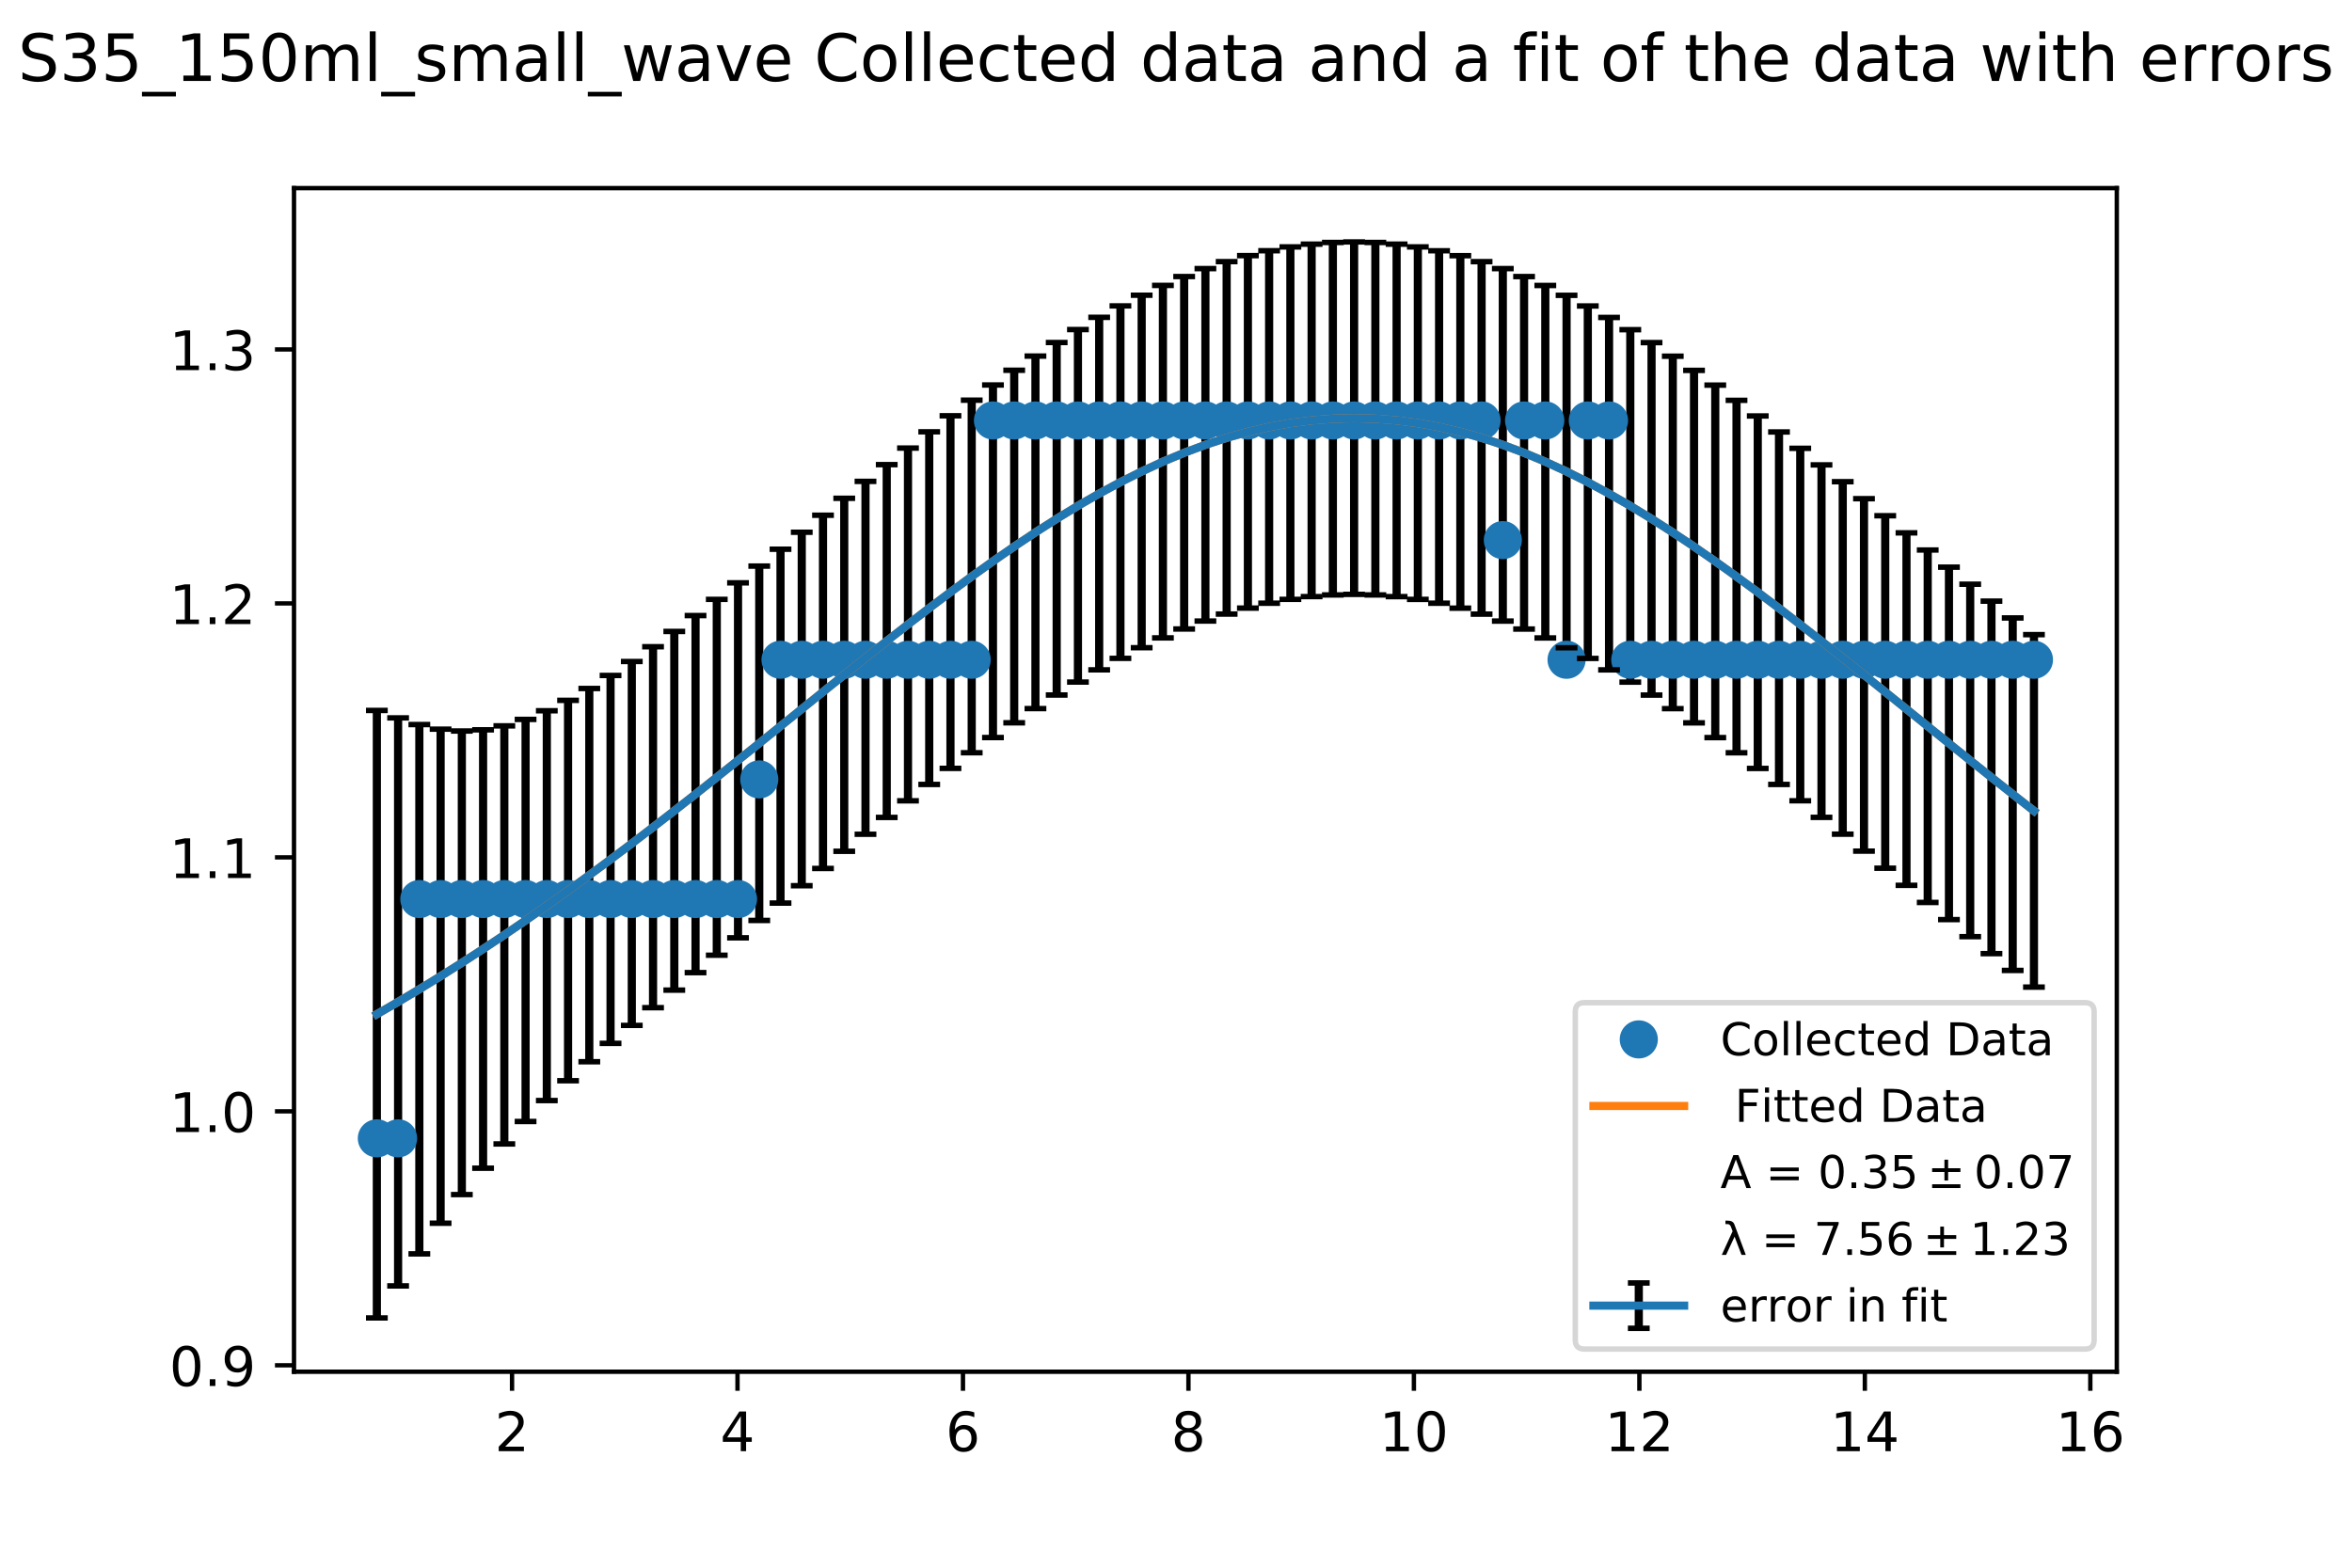 <?xml version="1.0" encoding="utf-8" standalone="no"?>
<!DOCTYPE svg PUBLIC "-//W3C//DTD SVG 1.1//EN"
  "http://www.w3.org/Graphics/SVG/1.1/DTD/svg11.dtd">
<!-- Created with matplotlib (http://matplotlib.org/) -->
<svg height="288pt" version="1.1" viewBox="0 0 432 288" width="432pt" xmlns="http://www.w3.org/2000/svg" xmlns:xlink="http://www.w3.org/1999/xlink">
 <defs>
  <style type="text/css">
*{stroke-linecap:butt;stroke-linejoin:round;}
  </style>
 </defs>
 <g id="figure_1">
  <g id="patch_1">
   <path d="M 0 288 
L 432 288 
L 432 0 
L 0 0 
z
" style="fill:#ffffff;"/>
  </g>
  <g id="axes_1">
   <g id="patch_2">
    <path d="M 54 252 
L 388.8 252 
L 388.8 34.56 
L 54 34.56 
z
" style="fill:#ffffff;"/>
   </g>
   <g id="matplotlib.axis_1">
    <g id="xtick_1">
     <g id="line2d_1">
      <defs>
       <path d="M 0 0 
L 0 3.5 
" id="mb260c70cd6" style="stroke:#000000;stroke-width:0.8;"/>
      </defs>
      <g>
       <use style="stroke:#000000;stroke-width:0.8;" x="94.047" xlink:href="#mb260c70cd6" y="252"/>
      </g>
     </g>
     <g id="text_1">
      <!-- 2 -->
      <defs>
       <path d="M 19.188 8.297 
L 53.609 8.297 
L 53.609 0 
L 7.328 0 
L 7.328 8.297 
Q 12.938 14.109 22.625 23.891 
Q 32.328 33.688 34.812 36.531 
Q 39.547 41.844 41.422 45.531 
Q 43.312 49.219 43.312 52.781 
Q 43.312 58.594 39.234 62.25 
Q 35.156 65.922 28.609 65.922 
Q 23.969 65.922 18.812 64.312 
Q 13.672 62.703 7.812 59.422 
L 7.812 69.391 
Q 13.766 71.781 18.938 73 
Q 24.125 74.219 28.422 74.219 
Q 39.75 74.219 46.484 68.547 
Q 53.219 62.891 53.219 53.422 
Q 53.219 48.922 51.531 44.891 
Q 49.859 40.875 45.406 35.406 
Q 44.188 33.984 37.641 27.219 
Q 31.109 20.453 19.188 8.297 
z
" id="DejaVuSans-32"/>
      </defs>
      <g transform="translate(90.866 266.598)scale(0.1 -0.1)">
       <use xlink:href="#DejaVuSans-32"/>
      </g>
     </g>
    </g>
    <g id="xtick_2">
     <g id="line2d_2">
      <g>
       <use style="stroke:#000000;stroke-width:0.8;" x="135.46" xlink:href="#mb260c70cd6" y="252"/>
      </g>
     </g>
     <g id="text_2">
      <!-- 4 -->
      <defs>
       <path d="M 37.797 64.312 
L 12.891 25.391 
L 37.797 25.391 
z
M 35.203 72.906 
L 47.609 72.906 
L 47.609 25.391 
L 58.016 25.391 
L 58.016 17.188 
L 47.609 17.188 
L 47.609 0 
L 37.797 0 
L 37.797 17.188 
L 4.891 17.188 
L 4.891 26.703 
z
" id="DejaVuSans-34"/>
      </defs>
      <g transform="translate(132.278 266.598)scale(0.1 -0.1)">
       <use xlink:href="#DejaVuSans-34"/>
      </g>
     </g>
    </g>
    <g id="xtick_3">
     <g id="line2d_3">
      <g>
       <use style="stroke:#000000;stroke-width:0.8;" x="176.872" xlink:href="#mb260c70cd6" y="252"/>
      </g>
     </g>
     <g id="text_3">
      <!-- 6 -->
      <defs>
       <path d="M 33.016 40.375 
Q 26.375 40.375 22.484 35.828 
Q 18.609 31.297 18.609 23.391 
Q 18.609 15.531 22.484 10.953 
Q 26.375 6.391 33.016 6.391 
Q 39.656 6.391 43.531 10.953 
Q 47.406 15.531 47.406 23.391 
Q 47.406 31.297 43.531 35.828 
Q 39.656 40.375 33.016 40.375 
z
M 52.594 71.297 
L 52.594 62.312 
Q 48.875 64.062 45.094 64.984 
Q 41.312 65.922 37.594 65.922 
Q 27.828 65.922 22.672 59.328 
Q 17.531 52.734 16.797 39.406 
Q 19.672 43.656 24.016 45.922 
Q 28.375 48.188 33.594 48.188 
Q 44.578 48.188 50.953 41.516 
Q 57.328 34.859 57.328 23.391 
Q 57.328 12.156 50.688 5.359 
Q 44.047 -1.422 33.016 -1.422 
Q 20.359 -1.422 13.672 8.266 
Q 6.984 17.969 6.984 36.375 
Q 6.984 53.656 15.188 63.938 
Q 23.391 74.219 37.203 74.219 
Q 40.922 74.219 44.703 73.484 
Q 48.484 72.75 52.594 71.297 
z
" id="DejaVuSans-36"/>
      </defs>
      <g transform="translate(173.691 266.598)scale(0.1 -0.1)">
       <use xlink:href="#DejaVuSans-36"/>
      </g>
     </g>
    </g>
    <g id="xtick_4">
     <g id="line2d_4">
      <g>
       <use style="stroke:#000000;stroke-width:0.8;" x="218.285" xlink:href="#mb260c70cd6" y="252"/>
      </g>
     </g>
     <g id="text_4">
      <!-- 8 -->
      <defs>
       <path d="M 31.781 34.625 
Q 24.75 34.625 20.719 30.859 
Q 16.703 27.094 16.703 20.516 
Q 16.703 13.922 20.719 10.156 
Q 24.75 6.391 31.781 6.391 
Q 38.812 6.391 42.859 10.172 
Q 46.922 13.969 46.922 20.516 
Q 46.922 27.094 42.891 30.859 
Q 38.875 34.625 31.781 34.625 
z
M 21.922 38.812 
Q 15.578 40.375 12.031 44.719 
Q 8.5 49.078 8.5 55.328 
Q 8.5 64.062 14.719 69.141 
Q 20.953 74.219 31.781 74.219 
Q 42.672 74.219 48.875 69.141 
Q 55.078 64.062 55.078 55.328 
Q 55.078 49.078 51.531 44.719 
Q 48 40.375 41.703 38.812 
Q 48.828 37.156 52.797 32.312 
Q 56.781 27.484 56.781 20.516 
Q 56.781 9.906 50.312 4.234 
Q 43.844 -1.422 31.781 -1.422 
Q 19.734 -1.422 13.25 4.234 
Q 6.781 9.906 6.781 20.516 
Q 6.781 27.484 10.781 32.312 
Q 14.797 37.156 21.922 38.812 
z
M 18.312 54.391 
Q 18.312 48.734 21.844 45.562 
Q 25.391 42.391 31.781 42.391 
Q 38.141 42.391 41.719 45.562 
Q 45.312 48.734 45.312 54.391 
Q 45.312 60.062 41.719 63.234 
Q 38.141 66.406 31.781 66.406 
Q 25.391 66.406 21.844 63.234 
Q 18.312 60.062 18.312 54.391 
z
" id="DejaVuSans-38"/>
      </defs>
      <g transform="translate(215.103 266.598)scale(0.1 -0.1)">
       <use xlink:href="#DejaVuSans-38"/>
      </g>
     </g>
    </g>
    <g id="xtick_5">
     <g id="line2d_5">
      <g>
       <use style="stroke:#000000;stroke-width:0.8;" x="259.697" xlink:href="#mb260c70cd6" y="252"/>
      </g>
     </g>
     <g id="text_5">
      <!-- 10 -->
      <defs>
       <path d="M 12.406 8.297 
L 28.516 8.297 
L 28.516 63.922 
L 10.984 60.406 
L 10.984 69.391 
L 28.422 72.906 
L 38.281 72.906 
L 38.281 8.297 
L 54.391 8.297 
L 54.391 0 
L 12.406 0 
z
" id="DejaVuSans-31"/>
       <path d="M 31.781 66.406 
Q 24.172 66.406 20.328 58.906 
Q 16.5 51.422 16.5 36.375 
Q 16.5 21.391 20.328 13.891 
Q 24.172 6.391 31.781 6.391 
Q 39.453 6.391 43.281 13.891 
Q 47.125 21.391 47.125 36.375 
Q 47.125 51.422 43.281 58.906 
Q 39.453 66.406 31.781 66.406 
z
M 31.781 74.219 
Q 44.047 74.219 50.516 64.516 
Q 56.984 54.828 56.984 36.375 
Q 56.984 17.969 50.516 8.266 
Q 44.047 -1.422 31.781 -1.422 
Q 19.531 -1.422 13.062 8.266 
Q 6.594 17.969 6.594 36.375 
Q 6.594 54.828 13.062 64.516 
Q 19.531 74.219 31.781 74.219 
z
" id="DejaVuSans-30"/>
      </defs>
      <g transform="translate(253.335 266.598)scale(0.1 -0.1)">
       <use xlink:href="#DejaVuSans-31"/>
       <use x="63.623" xlink:href="#DejaVuSans-30"/>
      </g>
     </g>
    </g>
    <g id="xtick_6">
     <g id="line2d_6">
      <g>
       <use style="stroke:#000000;stroke-width:0.8;" x="301.11" xlink:href="#mb260c70cd6" y="252"/>
      </g>
     </g>
     <g id="text_6">
      <!-- 12 -->
      <g transform="translate(294.747 266.598)scale(0.1 -0.1)">
       <use xlink:href="#DejaVuSans-31"/>
       <use x="63.623" xlink:href="#DejaVuSans-32"/>
      </g>
     </g>
    </g>
    <g id="xtick_7">
     <g id="line2d_7">
      <g>
       <use style="stroke:#000000;stroke-width:0.8;" x="342.522" xlink:href="#mb260c70cd6" y="252"/>
      </g>
     </g>
     <g id="text_7">
      <!-- 14 -->
      <g transform="translate(336.16 266.598)scale(0.1 -0.1)">
       <use xlink:href="#DejaVuSans-31"/>
       <use x="63.623" xlink:href="#DejaVuSans-34"/>
      </g>
     </g>
    </g>
    <g id="xtick_8">
     <g id="line2d_8">
      <g>
       <use style="stroke:#000000;stroke-width:0.8;" x="383.935" xlink:href="#mb260c70cd6" y="252"/>
      </g>
     </g>
     <g id="text_8">
      <!-- 16 -->
      <g transform="translate(377.572 266.598)scale(0.1 -0.1)">
       <use xlink:href="#DejaVuSans-31"/>
       <use x="63.623" xlink:href="#DejaVuSans-36"/>
      </g>
     </g>
    </g>
   </g>
   <g id="matplotlib.axis_2">
    <g id="ytick_1">
     <g id="line2d_9">
      <defs>
       <path d="M 0 0 
L -3.5 0 
" id="me5c3e02400" style="stroke:#000000;stroke-width:0.8;"/>
      </defs>
      <g>
       <use style="stroke:#000000;stroke-width:0.8;" x="54" xlink:href="#me5c3e02400" y="250.817"/>
      </g>
     </g>
     <g id="text_9">
      <!-- 0.9 -->
      <defs>
       <path d="M 10.688 12.406 
L 21 12.406 
L 21 0 
L 10.688 0 
z
" id="DejaVuSans-2e"/>
       <path d="M 10.984 1.516 
L 10.984 10.5 
Q 14.703 8.734 18.5 7.812 
Q 22.312 6.891 25.984 6.891 
Q 35.75 6.891 40.891 13.453 
Q 46.047 20.016 46.781 33.406 
Q 43.953 29.203 39.594 26.953 
Q 35.25 24.703 29.984 24.703 
Q 19.047 24.703 12.672 31.312 
Q 6.297 37.938 6.297 49.422 
Q 6.297 60.641 12.938 67.422 
Q 19.578 74.219 30.609 74.219 
Q 43.266 74.219 49.922 64.516 
Q 56.594 54.828 56.594 36.375 
Q 56.594 19.141 48.406 8.859 
Q 40.234 -1.422 26.422 -1.422 
Q 22.703 -1.422 18.891 -0.688 
Q 15.094 0.047 10.984 1.516 
z
M 30.609 32.422 
Q 37.25 32.422 41.125 36.953 
Q 45.016 41.5 45.016 49.422 
Q 45.016 57.281 41.125 61.844 
Q 37.25 66.406 30.609 66.406 
Q 23.969 66.406 20.094 61.844 
Q 16.219 57.281 16.219 49.422 
Q 16.219 41.5 20.094 36.953 
Q 23.969 32.422 30.609 32.422 
z
" id="DejaVuSans-39"/>
      </defs>
      <g transform="translate(31.097 254.617)scale(0.1 -0.1)">
       <use xlink:href="#DejaVuSans-30"/>
       <use x="63.623" xlink:href="#DejaVuSans-2e"/>
       <use x="95.41" xlink:href="#DejaVuSans-39"/>
      </g>
     </g>
    </g>
    <g id="ytick_2">
     <g id="line2d_10">
      <g>
       <use style="stroke:#000000;stroke-width:0.8;" x="54" xlink:href="#me5c3e02400" y="204.162"/>
      </g>
     </g>
     <g id="text_10">
      <!-- 1.0 -->
      <g transform="translate(31.097 207.961)scale(0.1 -0.1)">
       <use xlink:href="#DejaVuSans-31"/>
       <use x="63.623" xlink:href="#DejaVuSans-2e"/>
       <use x="95.41" xlink:href="#DejaVuSans-30"/>
      </g>
     </g>
    </g>
    <g id="ytick_3">
     <g id="line2d_11">
      <g>
       <use style="stroke:#000000;stroke-width:0.8;" x="54" xlink:href="#me5c3e02400" y="157.506"/>
      </g>
     </g>
     <g id="text_11">
      <!-- 1.1 -->
      <g transform="translate(31.097 161.305)scale(0.1 -0.1)">
       <use xlink:href="#DejaVuSans-31"/>
       <use x="63.623" xlink:href="#DejaVuSans-2e"/>
       <use x="95.41" xlink:href="#DejaVuSans-31"/>
      </g>
     </g>
    </g>
    <g id="ytick_4">
     <g id="line2d_12">
      <g>
       <use style="stroke:#000000;stroke-width:0.8;" x="54" xlink:href="#me5c3e02400" y="110.85"/>
      </g>
     </g>
     <g id="text_12">
      <!-- 1.2 -->
      <g transform="translate(31.097 114.65)scale(0.1 -0.1)">
       <use xlink:href="#DejaVuSans-31"/>
       <use x="63.623" xlink:href="#DejaVuSans-2e"/>
       <use x="95.41" xlink:href="#DejaVuSans-32"/>
      </g>
     </g>
    </g>
    <g id="ytick_5">
     <g id="line2d_13">
      <g>
       <use style="stroke:#000000;stroke-width:0.8;" x="54" xlink:href="#me5c3e02400" y="64.195"/>
      </g>
     </g>
     <g id="text_13">
      <!-- 1.3 -->
      <defs>
       <path d="M 40.578 39.312 
Q 47.656 37.797 51.625 33 
Q 55.609 28.219 55.609 21.188 
Q 55.609 10.406 48.188 4.484 
Q 40.766 -1.422 27.094 -1.422 
Q 22.516 -1.422 17.656 -0.516 
Q 12.797 0.391 7.625 2.203 
L 7.625 11.719 
Q 11.719 9.328 16.594 8.109 
Q 21.484 6.891 26.812 6.891 
Q 36.078 6.891 40.938 10.547 
Q 45.797 14.203 45.797 21.188 
Q 45.797 27.641 41.281 31.266 
Q 36.766 34.906 28.719 34.906 
L 20.219 34.906 
L 20.219 43.016 
L 29.109 43.016 
Q 36.375 43.016 40.234 45.922 
Q 44.094 48.828 44.094 54.297 
Q 44.094 59.906 40.109 62.906 
Q 36.141 65.922 28.719 65.922 
Q 24.656 65.922 20.016 65.031 
Q 15.375 64.156 9.812 62.312 
L 9.812 71.094 
Q 15.438 72.656 20.344 73.438 
Q 25.25 74.219 29.594 74.219 
Q 40.828 74.219 47.359 69.109 
Q 53.906 64.016 53.906 55.328 
Q 53.906 49.266 50.438 45.094 
Q 46.969 40.922 40.578 39.312 
z
" id="DejaVuSans-33"/>
      </defs>
      <g transform="translate(31.097 67.994)scale(0.1 -0.1)">
       <use xlink:href="#DejaVuSans-31"/>
       <use x="63.623" xlink:href="#DejaVuSans-2e"/>
       <use x="95.41" xlink:href="#DejaVuSans-33"/>
      </g>
     </g>
    </g>
   </g>
   <g id="LineCollection_1">
    <path clip-path="url(#p1d269798c8)" d="M 69.218 242.116 
L 69.218 130.516 
" style="fill:none;stroke:#000000;stroke-width:1.5;"/>
    <path clip-path="url(#p1d269798c8)" d="M 73.121 236.232 
L 73.121 131.881 
" style="fill:none;stroke:#000000;stroke-width:1.5;"/>
    <path clip-path="url(#p1d269798c8)" d="M 77.022 230.351 
L 77.022 133.109 
" style="fill:none;stroke:#000000;stroke-width:1.5;"/>
    <path clip-path="url(#p1d269798c8)" d="M 80.926 224.715 
L 80.926 133.955 
" style="fill:none;stroke:#000000;stroke-width:1.5;"/>
    <path clip-path="url(#p1d269798c8)" d="M 84.827 219.457 
L 84.827 134.29 
" style="fill:none;stroke:#000000;stroke-width:1.5;"/>
    <path clip-path="url(#p1d269798c8)" d="M 88.73 214.61 
L 88.73 134.08 
" style="fill:none;stroke:#000000;stroke-width:1.5;"/>
    <path clip-path="url(#p1d269798c8)" d="M 92.631 210.154 
L 92.631 133.352 
" style="fill:none;stroke:#000000;stroke-width:1.5;"/>
    <path clip-path="url(#p1d269798c8)" d="M 96.534 206.032 
L 96.534 132.162 
" style="fill:none;stroke:#000000;stroke-width:1.5;"/>
    <path clip-path="url(#p1d269798c8)" d="M 100.435 202.183 
L 100.435 130.578 
" style="fill:none;stroke:#000000;stroke-width:1.5;"/>
    <path clip-path="url(#p1d269798c8)" d="M 104.338 198.541 
L 104.338 128.666 
" style="fill:none;stroke:#000000;stroke-width:1.5;"/>
    <path clip-path="url(#p1d269798c8)" d="M 108.239 195.055 
L 108.239 126.488 
" style="fill:none;stroke:#000000;stroke-width:1.5;"/>
    <path clip-path="url(#p1d269798c8)" d="M 112.142 191.677 
L 112.142 124.092 
" style="fill:none;stroke:#000000;stroke-width:1.5;"/>
    <path clip-path="url(#p1d269798c8)" d="M 116.043 188.375 
L 116.043 121.524 
" style="fill:none;stroke:#000000;stroke-width:1.5;"/>
    <path clip-path="url(#p1d269798c8)" d="M 119.946 185.12 
L 119.946 118.815 
" style="fill:none;stroke:#000000;stroke-width:1.5;"/>
    <path clip-path="url(#p1d269798c8)" d="M 123.848 181.895 
L 123.848 115.996 
" style="fill:none;stroke:#000000;stroke-width:1.5;"/>
    <path clip-path="url(#p1d269798c8)" d="M 127.751 178.685 
L 127.751 113.086 
" style="fill:none;stroke:#000000;stroke-width:1.5;"/>
    <path clip-path="url(#p1d269798c8)" d="M 131.652 175.484 
L 131.652 110.108 
" style="fill:none;stroke:#000000;stroke-width:1.5;"/>
    <path clip-path="url(#p1d269798c8)" d="M 135.555 172.286 
L 135.555 107.074 
" style="fill:none;stroke:#000000;stroke-width:1.5;"/>
    <path clip-path="url(#p1d269798c8)" d="M 139.456 169.092 
L 139.456 104.001 
" style="fill:none;stroke:#000000;stroke-width:1.5;"/>
    <path clip-path="url(#p1d269798c8)" d="M 143.359 165.901 
L 143.359 100.899 
" style="fill:none;stroke:#000000;stroke-width:1.5;"/>
    <path clip-path="url(#p1d269798c8)" d="M 147.26 162.718 
L 147.26 97.782 
" style="fill:none;stroke:#000000;stroke-width:1.5;"/>
    <path clip-path="url(#p1d269798c8)" d="M 151.163 159.546 
L 151.163 94.658 
" style="fill:none;stroke:#000000;stroke-width:1.5;"/>
    <path clip-path="url(#p1d269798c8)" d="M 155.064 156.393 
L 155.064 91.541 
" style="fill:none;stroke:#000000;stroke-width:1.5;"/>
    <path clip-path="url(#p1d269798c8)" d="M 158.967 153.263 
L 158.967 88.438 
" style="fill:none;stroke:#000000;stroke-width:1.5;"/>
    <path clip-path="url(#p1d269798c8)" d="M 162.869 150.168 
L 162.869 85.362 
" style="fill:none;stroke:#000000;stroke-width:1.5;"/>
    <path clip-path="url(#p1d269798c8)" d="M 166.772 147.112 
L 166.772 82.32 
" style="fill:none;stroke:#000000;stroke-width:1.5;"/>
    <path clip-path="url(#p1d269798c8)" d="M 170.673 144.108 
L 170.673 79.327 
" style="fill:none;stroke:#000000;stroke-width:1.5;"/>
    <path clip-path="url(#p1d269798c8)" d="M 174.576 141.162 
L 174.576 76.388 
" style="fill:none;stroke:#000000;stroke-width:1.5;"/>
    <path clip-path="url(#p1d269798c8)" d="M 178.477 138.286 
L 178.477 73.519 
" style="fill:none;stroke:#000000;stroke-width:1.5;"/>
    <path clip-path="url(#p1d269798c8)" d="M 182.38 135.489 
L 182.38 70.726 
" style="fill:none;stroke:#000000;stroke-width:1.5;"/>
    <path clip-path="url(#p1d269798c8)" d="M 186.281 132.783 
L 186.281 68.023 
" style="fill:none;stroke:#000000;stroke-width:1.5;"/>
    <path clip-path="url(#p1d269798c8)" d="M 190.184 130.175 
L 190.184 65.417 
" style="fill:none;stroke:#000000;stroke-width:1.5;"/>
    <path clip-path="url(#p1d269798c8)" d="M 194.085 127.679 
L 194.085 62.923 
" style="fill:none;stroke:#000000;stroke-width:1.5;"/>
    <path clip-path="url(#p1d269798c8)" d="M 197.988 125.302 
L 197.988 60.547 
" style="fill:none;stroke:#000000;stroke-width:1.5;"/>
    <path clip-path="url(#p1d269798c8)" d="M 201.89 123.056 
L 201.89 58.301 
" style="fill:none;stroke:#000000;stroke-width:1.5;"/>
    <path clip-path="url(#p1d269798c8)" d="M 205.793 120.948 
L 205.793 56.195 
" style="fill:none;stroke:#000000;stroke-width:1.5;"/>
    <path clip-path="url(#p1d269798c8)" d="M 209.694 118.99 
L 209.694 54.237 
" style="fill:none;stroke:#000000;stroke-width:1.5;"/>
    <path clip-path="url(#p1d269798c8)" d="M 213.597 117.189 
L 213.597 52.437 
" style="fill:none;stroke:#000000;stroke-width:1.5;"/>
    <path clip-path="url(#p1d269798c8)" d="M 217.498 115.555 
L 217.498 50.803 
" style="fill:none;stroke:#000000;stroke-width:1.5;"/>
    <path clip-path="url(#p1d269798c8)" d="M 221.401 114.093 
L 221.401 49.341 
" style="fill:none;stroke:#000000;stroke-width:1.5;"/>
    <path clip-path="url(#p1d269798c8)" d="M 225.302 112.813 
L 225.302 48.061 
" style="fill:none;stroke:#000000;stroke-width:1.5;"/>
    <path clip-path="url(#p1d269798c8)" d="M 229.205 111.718 
L 229.205 46.966 
" style="fill:none;stroke:#000000;stroke-width:1.5;"/>
    <path clip-path="url(#p1d269798c8)" d="M 233.106 110.816 
L 233.106 46.064 
" style="fill:none;stroke:#000000;stroke-width:1.5;"/>
    <path clip-path="url(#p1d269798c8)" d="M 237.009 110.109 
L 237.009 45.357 
" style="fill:none;stroke:#000000;stroke-width:1.5;"/>
    <path clip-path="url(#p1d269798c8)" d="M 240.91 109.602 
L 240.91 44.85 
" style="fill:none;stroke:#000000;stroke-width:1.5;"/>
    <path clip-path="url(#p1d269798c8)" d="M 244.812 109.297 
L 244.812 44.545 
" style="fill:none;stroke:#000000;stroke-width:1.5;"/>
    <path clip-path="url(#p1d269798c8)" d="M 248.715 109.195 
L 248.715 44.444 
" style="fill:none;stroke:#000000;stroke-width:1.5;"/>
    <path clip-path="url(#p1d269798c8)" d="M 252.616 109.298 
L 252.616 44.546 
" style="fill:none;stroke:#000000;stroke-width:1.5;"/>
    <path clip-path="url(#p1d269798c8)" d="M 256.519 109.604 
L 256.519 44.853 
" style="fill:none;stroke:#000000;stroke-width:1.5;"/>
    <path clip-path="url(#p1d269798c8)" d="M 260.42 110.112 
L 260.42 45.361 
" style="fill:none;stroke:#000000;stroke-width:1.5;"/>
    <path clip-path="url(#p1d269798c8)" d="M 264.323 110.82 
L 264.323 46.069 
" style="fill:none;stroke:#000000;stroke-width:1.5;"/>
    <path clip-path="url(#p1d269798c8)" d="M 268.224 111.724 
L 268.224 46.972 
" style="fill:none;stroke:#000000;stroke-width:1.5;"/>
    <path clip-path="url(#p1d269798c8)" d="M 272.127 112.82 
L 272.127 48.068 
" style="fill:none;stroke:#000000;stroke-width:1.5;"/>
    <path clip-path="url(#p1d269798c8)" d="M 276.028 114.101 
L 276.028 49.35 
" style="fill:none;stroke:#000000;stroke-width:1.5;"/>
    <path clip-path="url(#p1d269798c8)" d="M 279.931 115.564 
L 279.931 50.812 
" style="fill:none;stroke:#000000;stroke-width:1.5;"/>
    <path clip-path="url(#p1d269798c8)" d="M 283.833 117.199 
L 283.833 52.448 
" style="fill:none;stroke:#000000;stroke-width:1.5;"/>
    <path clip-path="url(#p1d269798c8)" d="M 287.736 119.001 
L 287.736 54.249 
" style="fill:none;stroke:#000000;stroke-width:1.5;"/>
    <path clip-path="url(#p1d269798c8)" d="M 291.637 120.959 
L 291.637 56.208 
" style="fill:none;stroke:#000000;stroke-width:1.5;"/>
    <path clip-path="url(#p1d269798c8)" d="M 295.54 123.067 
L 295.54 58.316 
" style="fill:none;stroke:#000000;stroke-width:1.5;"/>
    <path clip-path="url(#p1d269798c8)" d="M 299.441 125.314 
L 299.441 60.562 
" style="fill:none;stroke:#000000;stroke-width:1.5;"/>
    <path clip-path="url(#p1d269798c8)" d="M 303.344 127.691 
L 303.344 62.94 
" style="fill:none;stroke:#000000;stroke-width:1.5;"/>
    <path clip-path="url(#p1d269798c8)" d="M 307.245 130.187 
L 307.245 65.436 
" style="fill:none;stroke:#000000;stroke-width:1.5;"/>
    <path clip-path="url(#p1d269798c8)" d="M 311.148 132.795 
L 311.148 68.043 
" style="fill:none;stroke:#000000;stroke-width:1.5;"/>
    <path clip-path="url(#p1d269798c8)" d="M 315.049 135.5 
L 315.049 70.748 
" style="fill:none;stroke:#000000;stroke-width:1.5;"/>
    <path clip-path="url(#p1d269798c8)" d="M 318.952 138.295 
L 318.952 73.544 
" style="fill:none;stroke:#000000;stroke-width:1.5;"/>
    <path clip-path="url(#p1d269798c8)" d="M 322.854 141.168 
L 322.854 76.417 
" style="fill:none;stroke:#000000;stroke-width:1.5;"/>
    <path clip-path="url(#p1d269798c8)" d="M 326.757 144.111 
L 326.757 79.359 
" style="fill:none;stroke:#000000;stroke-width:1.5;"/>
    <path clip-path="url(#p1d269798c8)" d="M 330.658 147.11 
L 330.658 82.359 
" style="fill:none;stroke:#000000;stroke-width:1.5;"/>
    <path clip-path="url(#p1d269798c8)" d="M 334.561 150.159 
L 334.561 85.408 
" style="fill:none;stroke:#000000;stroke-width:1.5;"/>
    <path clip-path="url(#p1d269798c8)" d="M 338.462 153.245 
L 338.462 88.493 
" style="fill:none;stroke:#000000;stroke-width:1.5;"/>
    <path clip-path="url(#p1d269798c8)" d="M 342.365 156.362 
L 342.365 91.61 
" style="fill:none;stroke:#000000;stroke-width:1.5;"/>
    <path clip-path="url(#p1d269798c8)" d="M 346.266 159.497 
L 346.266 94.745 
" style="fill:none;stroke:#000000;stroke-width:1.5;"/>
    <path clip-path="url(#p1d269798c8)" d="M 350.169 162.645 
L 350.169 97.893 
" style="fill:none;stroke:#000000;stroke-width:1.5;"/>
    <path clip-path="url(#p1d269798c8)" d="M 354.07 165.795 
L 354.07 101.043 
" style="fill:none;stroke:#000000;stroke-width:1.5;"/>
    <path clip-path="url(#p1d269798c8)" d="M 357.973 168.941 
L 357.973 104.19 
" style="fill:none;stroke:#000000;stroke-width:1.5;"/>
    <path clip-path="url(#p1d269798c8)" d="M 361.874 172.074 
L 361.874 107.323 
" style="fill:none;stroke:#000000;stroke-width:1.5;"/>
    <path clip-path="url(#p1d269798c8)" d="M 365.778 175.19 
L 365.778 110.439 
" style="fill:none;stroke:#000000;stroke-width:1.5;"/>
    <path clip-path="url(#p1d269798c8)" d="M 369.679 178.28 
L 369.679 113.528 
" style="fill:none;stroke:#000000;stroke-width:1.5;"/>
    <path clip-path="url(#p1d269798c8)" d="M 373.582 181.34 
L 373.582 116.588 
" style="fill:none;stroke:#000000;stroke-width:1.5;"/>
   </g>
   <g id="line2d_14">
    <defs>
     <path d="M 0 3 
C 0.796 3 1.559 2.684 2.121 2.121 
C 2.684 1.559 3 0.796 3 0 
C 3 -0.796 2.684 -1.559 2.121 -2.121 
C 1.559 -2.684 0.796 -3 0 -3 
C -0.796 -3 -1.559 -2.684 -2.121 -2.121 
C -2.684 -1.559 -3 -0.796 -3 0 
C -3 0.796 -2.684 1.559 -2.121 2.121 
C -1.559 2.684 -0.796 3 0 3 
z
" id="m6a97aecf67" style="stroke:#1f77b4;"/>
    </defs>
    <g clip-path="url(#p1d269798c8)">
     <use style="fill:#1f77b4;stroke:#1f77b4;" x="69.218" xlink:href="#m6a97aecf67" y="209.125"/>
     <use style="fill:#1f77b4;stroke:#1f77b4;" x="73.121" xlink:href="#m6a97aecf67" y="209.125"/>
     <use style="fill:#1f77b4;stroke:#1f77b4;" x="77.022" xlink:href="#m6a97aecf67" y="165.164"/>
     <use style="fill:#1f77b4;stroke:#1f77b4;" x="80.926" xlink:href="#m6a97aecf67" y="165.164"/>
     <use style="fill:#1f77b4;stroke:#1f77b4;" x="84.827" xlink:href="#m6a97aecf67" y="165.164"/>
     <use style="fill:#1f77b4;stroke:#1f77b4;" x="88.73" xlink:href="#m6a97aecf67" y="165.164"/>
     <use style="fill:#1f77b4;stroke:#1f77b4;" x="92.631" xlink:href="#m6a97aecf67" y="165.164"/>
     <use style="fill:#1f77b4;stroke:#1f77b4;" x="96.534" xlink:href="#m6a97aecf67" y="165.164"/>
     <use style="fill:#1f77b4;stroke:#1f77b4;" x="100.435" xlink:href="#m6a97aecf67" y="165.164"/>
     <use style="fill:#1f77b4;stroke:#1f77b4;" x="104.338" xlink:href="#m6a97aecf67" y="165.164"/>
     <use style="fill:#1f77b4;stroke:#1f77b4;" x="108.239" xlink:href="#m6a97aecf67" y="165.164"/>
     <use style="fill:#1f77b4;stroke:#1f77b4;" x="112.142" xlink:href="#m6a97aecf67" y="165.164"/>
     <use style="fill:#1f77b4;stroke:#1f77b4;" x="116.043" xlink:href="#m6a97aecf67" y="165.164"/>
     <use style="fill:#1f77b4;stroke:#1f77b4;" x="119.946" xlink:href="#m6a97aecf67" y="165.164"/>
     <use style="fill:#1f77b4;stroke:#1f77b4;" x="123.848" xlink:href="#m6a97aecf67" y="165.164"/>
     <use style="fill:#1f77b4;stroke:#1f77b4;" x="127.751" xlink:href="#m6a97aecf67" y="165.164"/>
     <use style="fill:#1f77b4;stroke:#1f77b4;" x="131.652" xlink:href="#m6a97aecf67" y="165.164"/>
     <use style="fill:#1f77b4;stroke:#1f77b4;" x="135.555" xlink:href="#m6a97aecf67" y="165.164"/>
     <use style="fill:#1f77b4;stroke:#1f77b4;" x="139.456" xlink:href="#m6a97aecf67" y="143.183"/>
     <use style="fill:#1f77b4;stroke:#1f77b4;" x="143.359" xlink:href="#m6a97aecf67" y="121.203"/>
     <use style="fill:#1f77b4;stroke:#1f77b4;" x="147.26" xlink:href="#m6a97aecf67" y="121.203"/>
     <use style="fill:#1f77b4;stroke:#1f77b4;" x="151.163" xlink:href="#m6a97aecf67" y="121.203"/>
     <use style="fill:#1f77b4;stroke:#1f77b4;" x="155.064" xlink:href="#m6a97aecf67" y="121.203"/>
     <use style="fill:#1f77b4;stroke:#1f77b4;" x="158.967" xlink:href="#m6a97aecf67" y="121.203"/>
     <use style="fill:#1f77b4;stroke:#1f77b4;" x="162.869" xlink:href="#m6a97aecf67" y="121.203"/>
     <use style="fill:#1f77b4;stroke:#1f77b4;" x="166.772" xlink:href="#m6a97aecf67" y="121.203"/>
     <use style="fill:#1f77b4;stroke:#1f77b4;" x="170.673" xlink:href="#m6a97aecf67" y="121.203"/>
     <use style="fill:#1f77b4;stroke:#1f77b4;" x="174.576" xlink:href="#m6a97aecf67" y="121.203"/>
     <use style="fill:#1f77b4;stroke:#1f77b4;" x="178.477" xlink:href="#m6a97aecf67" y="121.203"/>
     <use style="fill:#1f77b4;stroke:#1f77b4;" x="182.38" xlink:href="#m6a97aecf67" y="77.241"/>
     <use style="fill:#1f77b4;stroke:#1f77b4;" x="186.281" xlink:href="#m6a97aecf67" y="77.241"/>
     <use style="fill:#1f77b4;stroke:#1f77b4;" x="190.184" xlink:href="#m6a97aecf67" y="77.241"/>
     <use style="fill:#1f77b4;stroke:#1f77b4;" x="194.085" xlink:href="#m6a97aecf67" y="77.241"/>
     <use style="fill:#1f77b4;stroke:#1f77b4;" x="197.988" xlink:href="#m6a97aecf67" y="77.241"/>
     <use style="fill:#1f77b4;stroke:#1f77b4;" x="201.89" xlink:href="#m6a97aecf67" y="77.241"/>
     <use style="fill:#1f77b4;stroke:#1f77b4;" x="205.793" xlink:href="#m6a97aecf67" y="77.241"/>
     <use style="fill:#1f77b4;stroke:#1f77b4;" x="209.694" xlink:href="#m6a97aecf67" y="77.241"/>
     <use style="fill:#1f77b4;stroke:#1f77b4;" x="213.597" xlink:href="#m6a97aecf67" y="77.241"/>
     <use style="fill:#1f77b4;stroke:#1f77b4;" x="217.498" xlink:href="#m6a97aecf67" y="77.241"/>
     <use style="fill:#1f77b4;stroke:#1f77b4;" x="221.401" xlink:href="#m6a97aecf67" y="77.241"/>
     <use style="fill:#1f77b4;stroke:#1f77b4;" x="225.302" xlink:href="#m6a97aecf67" y="77.241"/>
     <use style="fill:#1f77b4;stroke:#1f77b4;" x="229.205" xlink:href="#m6a97aecf67" y="77.241"/>
     <use style="fill:#1f77b4;stroke:#1f77b4;" x="233.106" xlink:href="#m6a97aecf67" y="77.241"/>
     <use style="fill:#1f77b4;stroke:#1f77b4;" x="237.009" xlink:href="#m6a97aecf67" y="77.241"/>
     <use style="fill:#1f77b4;stroke:#1f77b4;" x="240.91" xlink:href="#m6a97aecf67" y="77.241"/>
     <use style="fill:#1f77b4;stroke:#1f77b4;" x="244.812" xlink:href="#m6a97aecf67" y="77.241"/>
     <use style="fill:#1f77b4;stroke:#1f77b4;" x="248.715" xlink:href="#m6a97aecf67" y="77.241"/>
     <use style="fill:#1f77b4;stroke:#1f77b4;" x="252.616" xlink:href="#m6a97aecf67" y="77.241"/>
     <use style="fill:#1f77b4;stroke:#1f77b4;" x="256.519" xlink:href="#m6a97aecf67" y="77.241"/>
     <use style="fill:#1f77b4;stroke:#1f77b4;" x="260.42" xlink:href="#m6a97aecf67" y="77.241"/>
     <use style="fill:#1f77b4;stroke:#1f77b4;" x="264.323" xlink:href="#m6a97aecf67" y="77.241"/>
     <use style="fill:#1f77b4;stroke:#1f77b4;" x="268.224" xlink:href="#m6a97aecf67" y="77.241"/>
     <use style="fill:#1f77b4;stroke:#1f77b4;" x="272.127" xlink:href="#m6a97aecf67" y="77.241"/>
     <use style="fill:#1f77b4;stroke:#1f77b4;" x="276.028" xlink:href="#m6a97aecf67" y="99.222"/>
     <use style="fill:#1f77b4;stroke:#1f77b4;" x="279.931" xlink:href="#m6a97aecf67" y="77.241"/>
     <use style="fill:#1f77b4;stroke:#1f77b4;" x="283.833" xlink:href="#m6a97aecf67" y="77.241"/>
     <use style="fill:#1f77b4;stroke:#1f77b4;" x="287.736" xlink:href="#m6a97aecf67" y="121.203"/>
     <use style="fill:#1f77b4;stroke:#1f77b4;" x="291.637" xlink:href="#m6a97aecf67" y="77.241"/>
     <use style="fill:#1f77b4;stroke:#1f77b4;" x="295.54" xlink:href="#m6a97aecf67" y="77.241"/>
     <use style="fill:#1f77b4;stroke:#1f77b4;" x="299.441" xlink:href="#m6a97aecf67" y="121.203"/>
     <use style="fill:#1f77b4;stroke:#1f77b4;" x="303.344" xlink:href="#m6a97aecf67" y="121.203"/>
     <use style="fill:#1f77b4;stroke:#1f77b4;" x="307.245" xlink:href="#m6a97aecf67" y="121.203"/>
     <use style="fill:#1f77b4;stroke:#1f77b4;" x="311.148" xlink:href="#m6a97aecf67" y="121.203"/>
     <use style="fill:#1f77b4;stroke:#1f77b4;" x="315.049" xlink:href="#m6a97aecf67" y="121.203"/>
     <use style="fill:#1f77b4;stroke:#1f77b4;" x="318.952" xlink:href="#m6a97aecf67" y="121.203"/>
     <use style="fill:#1f77b4;stroke:#1f77b4;" x="322.854" xlink:href="#m6a97aecf67" y="121.203"/>
     <use style="fill:#1f77b4;stroke:#1f77b4;" x="326.757" xlink:href="#m6a97aecf67" y="121.203"/>
     <use style="fill:#1f77b4;stroke:#1f77b4;" x="330.658" xlink:href="#m6a97aecf67" y="121.203"/>
     <use style="fill:#1f77b4;stroke:#1f77b4;" x="334.561" xlink:href="#m6a97aecf67" y="121.203"/>
     <use style="fill:#1f77b4;stroke:#1f77b4;" x="338.462" xlink:href="#m6a97aecf67" y="121.203"/>
     <use style="fill:#1f77b4;stroke:#1f77b4;" x="342.365" xlink:href="#m6a97aecf67" y="121.203"/>
     <use style="fill:#1f77b4;stroke:#1f77b4;" x="346.266" xlink:href="#m6a97aecf67" y="121.203"/>
     <use style="fill:#1f77b4;stroke:#1f77b4;" x="350.169" xlink:href="#m6a97aecf67" y="121.203"/>
     <use style="fill:#1f77b4;stroke:#1f77b4;" x="354.07" xlink:href="#m6a97aecf67" y="121.203"/>
     <use style="fill:#1f77b4;stroke:#1f77b4;" x="357.973" xlink:href="#m6a97aecf67" y="121.203"/>
     <use style="fill:#1f77b4;stroke:#1f77b4;" x="361.874" xlink:href="#m6a97aecf67" y="121.203"/>
     <use style="fill:#1f77b4;stroke:#1f77b4;" x="365.778" xlink:href="#m6a97aecf67" y="121.203"/>
     <use style="fill:#1f77b4;stroke:#1f77b4;" x="369.679" xlink:href="#m6a97aecf67" y="121.203"/>
     <use style="fill:#1f77b4;stroke:#1f77b4;" x="373.582" xlink:href="#m6a97aecf67" y="121.203"/>
    </g>
   </g>
   <g id="line2d_15">
    <path clip-path="url(#p1d269798c8)" d="M 69.218 186.316 
L 73.121 184.057 
L 77.022 181.73 
L 80.926 179.335 
L 84.827 176.874 
L 88.73 174.345 
L 92.631 171.753 
L 96.534 169.097 
L 100.435 166.38 
L 104.338 163.603 
L 108.239 160.771 
L 112.142 157.885 
L 116.043 154.95 
L 119.946 151.968 
L 123.848 148.946 
L 127.751 145.886 
L 131.652 142.796 
L 135.555 139.68 
L 139.456 136.547 
L 143.359 133.4 
L 147.26 130.25 
L 151.163 127.102 
L 155.064 123.967 
L 158.967 120.851 
L 162.869 117.765 
L 166.772 114.716 
L 170.673 111.717 
L 174.576 108.775 
L 178.477 105.903 
L 182.38 103.108 
L 186.281 100.403 
L 190.184 97.796 
L 194.085 95.301 
L 197.988 92.924 
L 201.89 90.679 
L 205.793 88.571 
L 209.694 86.614 
L 213.597 84.813 
L 217.498 83.179 
L 221.401 81.717 
L 225.302 80.437 
L 229.205 79.342 
L 233.106 78.44 
L 237.009 77.733 
L 240.91 77.226 
L 244.812 76.921 
L 248.715 76.819 
L 252.616 76.922 
L 256.519 77.228 
L 260.42 77.736 
L 264.323 78.444 
L 268.224 79.348 
L 272.127 80.444 
L 276.028 81.726 
L 279.931 83.188 
L 283.833 84.823 
L 287.736 86.625 
L 291.637 88.583 
L 295.54 90.692 
L 299.441 92.938 
L 303.344 95.316 
L 307.245 97.812 
L 311.148 100.419 
L 315.049 103.124 
L 318.952 105.92 
L 322.854 108.792 
L 326.757 111.735 
L 330.658 114.734 
L 334.561 117.783 
L 338.462 120.869 
L 342.365 123.986 
L 346.266 127.121 
L 350.169 130.269 
L 354.07 133.419 
L 357.973 136.566 
L 361.874 139.699 
L 365.778 142.815 
L 369.679 145.904 
L 373.582 148.964 
" style="fill:none;stroke:#ff7f0e;stroke-linecap:square;stroke-width:1.5;"/>
   </g>
   <g id="line2d_16"/>
   <g id="line2d_17"/>
   <g id="line2d_18">
    <defs>
     <path d="M 2 0 
L -2 -0 
" id="m70565d09b8" style="stroke:#000000;"/>
    </defs>
    <g clip-path="url(#p1d269798c8)">
     <use style="stroke:#000000;" x="69.218" xlink:href="#m70565d09b8" y="242.116"/>
     <use style="stroke:#000000;" x="73.121" xlink:href="#m70565d09b8" y="236.232"/>
     <use style="stroke:#000000;" x="77.022" xlink:href="#m70565d09b8" y="230.351"/>
     <use style="stroke:#000000;" x="80.926" xlink:href="#m70565d09b8" y="224.715"/>
     <use style="stroke:#000000;" x="84.827" xlink:href="#m70565d09b8" y="219.457"/>
     <use style="stroke:#000000;" x="88.73" xlink:href="#m70565d09b8" y="214.61"/>
     <use style="stroke:#000000;" x="92.631" xlink:href="#m70565d09b8" y="210.154"/>
     <use style="stroke:#000000;" x="96.534" xlink:href="#m70565d09b8" y="206.032"/>
     <use style="stroke:#000000;" x="100.435" xlink:href="#m70565d09b8" y="202.183"/>
     <use style="stroke:#000000;" x="104.338" xlink:href="#m70565d09b8" y="198.541"/>
     <use style="stroke:#000000;" x="108.239" xlink:href="#m70565d09b8" y="195.055"/>
     <use style="stroke:#000000;" x="112.142" xlink:href="#m70565d09b8" y="191.677"/>
     <use style="stroke:#000000;" x="116.043" xlink:href="#m70565d09b8" y="188.375"/>
     <use style="stroke:#000000;" x="119.946" xlink:href="#m70565d09b8" y="185.12"/>
     <use style="stroke:#000000;" x="123.848" xlink:href="#m70565d09b8" y="181.895"/>
     <use style="stroke:#000000;" x="127.751" xlink:href="#m70565d09b8" y="178.685"/>
     <use style="stroke:#000000;" x="131.652" xlink:href="#m70565d09b8" y="175.484"/>
     <use style="stroke:#000000;" x="135.555" xlink:href="#m70565d09b8" y="172.286"/>
     <use style="stroke:#000000;" x="139.456" xlink:href="#m70565d09b8" y="169.092"/>
     <use style="stroke:#000000;" x="143.359" xlink:href="#m70565d09b8" y="165.901"/>
     <use style="stroke:#000000;" x="147.26" xlink:href="#m70565d09b8" y="162.718"/>
     <use style="stroke:#000000;" x="151.163" xlink:href="#m70565d09b8" y="159.546"/>
     <use style="stroke:#000000;" x="155.064" xlink:href="#m70565d09b8" y="156.393"/>
     <use style="stroke:#000000;" x="158.967" xlink:href="#m70565d09b8" y="153.263"/>
     <use style="stroke:#000000;" x="162.869" xlink:href="#m70565d09b8" y="150.168"/>
     <use style="stroke:#000000;" x="166.772" xlink:href="#m70565d09b8" y="147.112"/>
     <use style="stroke:#000000;" x="170.673" xlink:href="#m70565d09b8" y="144.108"/>
     <use style="stroke:#000000;" x="174.576" xlink:href="#m70565d09b8" y="141.162"/>
     <use style="stroke:#000000;" x="178.477" xlink:href="#m70565d09b8" y="138.286"/>
     <use style="stroke:#000000;" x="182.38" xlink:href="#m70565d09b8" y="135.489"/>
     <use style="stroke:#000000;" x="186.281" xlink:href="#m70565d09b8" y="132.783"/>
     <use style="stroke:#000000;" x="190.184" xlink:href="#m70565d09b8" y="130.175"/>
     <use style="stroke:#000000;" x="194.085" xlink:href="#m70565d09b8" y="127.679"/>
     <use style="stroke:#000000;" x="197.988" xlink:href="#m70565d09b8" y="125.302"/>
     <use style="stroke:#000000;" x="201.89" xlink:href="#m70565d09b8" y="123.056"/>
     <use style="stroke:#000000;" x="205.793" xlink:href="#m70565d09b8" y="120.948"/>
     <use style="stroke:#000000;" x="209.694" xlink:href="#m70565d09b8" y="118.99"/>
     <use style="stroke:#000000;" x="213.597" xlink:href="#m70565d09b8" y="117.189"/>
     <use style="stroke:#000000;" x="217.498" xlink:href="#m70565d09b8" y="115.555"/>
     <use style="stroke:#000000;" x="221.401" xlink:href="#m70565d09b8" y="114.093"/>
     <use style="stroke:#000000;" x="225.302" xlink:href="#m70565d09b8" y="112.813"/>
     <use style="stroke:#000000;" x="229.205" xlink:href="#m70565d09b8" y="111.718"/>
     <use style="stroke:#000000;" x="233.106" xlink:href="#m70565d09b8" y="110.816"/>
     <use style="stroke:#000000;" x="237.009" xlink:href="#m70565d09b8" y="110.109"/>
     <use style="stroke:#000000;" x="240.91" xlink:href="#m70565d09b8" y="109.602"/>
     <use style="stroke:#000000;" x="244.812" xlink:href="#m70565d09b8" y="109.297"/>
     <use style="stroke:#000000;" x="248.715" xlink:href="#m70565d09b8" y="109.195"/>
     <use style="stroke:#000000;" x="252.616" xlink:href="#m70565d09b8" y="109.298"/>
     <use style="stroke:#000000;" x="256.519" xlink:href="#m70565d09b8" y="109.604"/>
     <use style="stroke:#000000;" x="260.42" xlink:href="#m70565d09b8" y="110.112"/>
     <use style="stroke:#000000;" x="264.323" xlink:href="#m70565d09b8" y="110.82"/>
     <use style="stroke:#000000;" x="268.224" xlink:href="#m70565d09b8" y="111.724"/>
     <use style="stroke:#000000;" x="272.127" xlink:href="#m70565d09b8" y="112.82"/>
     <use style="stroke:#000000;" x="276.028" xlink:href="#m70565d09b8" y="114.101"/>
     <use style="stroke:#000000;" x="279.931" xlink:href="#m70565d09b8" y="115.564"/>
     <use style="stroke:#000000;" x="283.833" xlink:href="#m70565d09b8" y="117.199"/>
     <use style="stroke:#000000;" x="287.736" xlink:href="#m70565d09b8" y="119.001"/>
     <use style="stroke:#000000;" x="291.637" xlink:href="#m70565d09b8" y="120.959"/>
     <use style="stroke:#000000;" x="295.54" xlink:href="#m70565d09b8" y="123.067"/>
     <use style="stroke:#000000;" x="299.441" xlink:href="#m70565d09b8" y="125.314"/>
     <use style="stroke:#000000;" x="303.344" xlink:href="#m70565d09b8" y="127.691"/>
     <use style="stroke:#000000;" x="307.245" xlink:href="#m70565d09b8" y="130.187"/>
     <use style="stroke:#000000;" x="311.148" xlink:href="#m70565d09b8" y="132.795"/>
     <use style="stroke:#000000;" x="315.049" xlink:href="#m70565d09b8" y="135.5"/>
     <use style="stroke:#000000;" x="318.952" xlink:href="#m70565d09b8" y="138.295"/>
     <use style="stroke:#000000;" x="322.854" xlink:href="#m70565d09b8" y="141.168"/>
     <use style="stroke:#000000;" x="326.757" xlink:href="#m70565d09b8" y="144.111"/>
     <use style="stroke:#000000;" x="330.658" xlink:href="#m70565d09b8" y="147.11"/>
     <use style="stroke:#000000;" x="334.561" xlink:href="#m70565d09b8" y="150.159"/>
     <use style="stroke:#000000;" x="338.462" xlink:href="#m70565d09b8" y="153.245"/>
     <use style="stroke:#000000;" x="342.365" xlink:href="#m70565d09b8" y="156.362"/>
     <use style="stroke:#000000;" x="346.266" xlink:href="#m70565d09b8" y="159.497"/>
     <use style="stroke:#000000;" x="350.169" xlink:href="#m70565d09b8" y="162.645"/>
     <use style="stroke:#000000;" x="354.07" xlink:href="#m70565d09b8" y="165.795"/>
     <use style="stroke:#000000;" x="357.973" xlink:href="#m70565d09b8" y="168.941"/>
     <use style="stroke:#000000;" x="361.874" xlink:href="#m70565d09b8" y="172.074"/>
     <use style="stroke:#000000;" x="365.778" xlink:href="#m70565d09b8" y="175.19"/>
     <use style="stroke:#000000;" x="369.679" xlink:href="#m70565d09b8" y="178.28"/>
     <use style="stroke:#000000;" x="373.582" xlink:href="#m70565d09b8" y="181.34"/>
    </g>
   </g>
   <g id="line2d_19">
    <g clip-path="url(#p1d269798c8)">
     <use style="stroke:#000000;" x="69.218" xlink:href="#m70565d09b8" y="130.516"/>
     <use style="stroke:#000000;" x="73.121" xlink:href="#m70565d09b8" y="131.881"/>
     <use style="stroke:#000000;" x="77.022" xlink:href="#m70565d09b8" y="133.109"/>
     <use style="stroke:#000000;" x="80.926" xlink:href="#m70565d09b8" y="133.955"/>
     <use style="stroke:#000000;" x="84.827" xlink:href="#m70565d09b8" y="134.29"/>
     <use style="stroke:#000000;" x="88.73" xlink:href="#m70565d09b8" y="134.08"/>
     <use style="stroke:#000000;" x="92.631" xlink:href="#m70565d09b8" y="133.352"/>
     <use style="stroke:#000000;" x="96.534" xlink:href="#m70565d09b8" y="132.162"/>
     <use style="stroke:#000000;" x="100.435" xlink:href="#m70565d09b8" y="130.578"/>
     <use style="stroke:#000000;" x="104.338" xlink:href="#m70565d09b8" y="128.666"/>
     <use style="stroke:#000000;" x="108.239" xlink:href="#m70565d09b8" y="126.488"/>
     <use style="stroke:#000000;" x="112.142" xlink:href="#m70565d09b8" y="124.092"/>
     <use style="stroke:#000000;" x="116.043" xlink:href="#m70565d09b8" y="121.524"/>
     <use style="stroke:#000000;" x="119.946" xlink:href="#m70565d09b8" y="118.815"/>
     <use style="stroke:#000000;" x="123.848" xlink:href="#m70565d09b8" y="115.996"/>
     <use style="stroke:#000000;" x="127.751" xlink:href="#m70565d09b8" y="113.086"/>
     <use style="stroke:#000000;" x="131.652" xlink:href="#m70565d09b8" y="110.108"/>
     <use style="stroke:#000000;" x="135.555" xlink:href="#m70565d09b8" y="107.074"/>
     <use style="stroke:#000000;" x="139.456" xlink:href="#m70565d09b8" y="104.001"/>
     <use style="stroke:#000000;" x="143.359" xlink:href="#m70565d09b8" y="100.899"/>
     <use style="stroke:#000000;" x="147.26" xlink:href="#m70565d09b8" y="97.782"/>
     <use style="stroke:#000000;" x="151.163" xlink:href="#m70565d09b8" y="94.658"/>
     <use style="stroke:#000000;" x="155.064" xlink:href="#m70565d09b8" y="91.541"/>
     <use style="stroke:#000000;" x="158.967" xlink:href="#m70565d09b8" y="88.438"/>
     <use style="stroke:#000000;" x="162.869" xlink:href="#m70565d09b8" y="85.362"/>
     <use style="stroke:#000000;" x="166.772" xlink:href="#m70565d09b8" y="82.32"/>
     <use style="stroke:#000000;" x="170.673" xlink:href="#m70565d09b8" y="79.327"/>
     <use style="stroke:#000000;" x="174.576" xlink:href="#m70565d09b8" y="76.388"/>
     <use style="stroke:#000000;" x="178.477" xlink:href="#m70565d09b8" y="73.519"/>
     <use style="stroke:#000000;" x="182.38" xlink:href="#m70565d09b8" y="70.726"/>
     <use style="stroke:#000000;" x="186.281" xlink:href="#m70565d09b8" y="68.023"/>
     <use style="stroke:#000000;" x="190.184" xlink:href="#m70565d09b8" y="65.417"/>
     <use style="stroke:#000000;" x="194.085" xlink:href="#m70565d09b8" y="62.923"/>
     <use style="stroke:#000000;" x="197.988" xlink:href="#m70565d09b8" y="60.547"/>
     <use style="stroke:#000000;" x="201.89" xlink:href="#m70565d09b8" y="58.301"/>
     <use style="stroke:#000000;" x="205.793" xlink:href="#m70565d09b8" y="56.195"/>
     <use style="stroke:#000000;" x="209.694" xlink:href="#m70565d09b8" y="54.237"/>
     <use style="stroke:#000000;" x="213.597" xlink:href="#m70565d09b8" y="52.437"/>
     <use style="stroke:#000000;" x="217.498" xlink:href="#m70565d09b8" y="50.803"/>
     <use style="stroke:#000000;" x="221.401" xlink:href="#m70565d09b8" y="49.341"/>
     <use style="stroke:#000000;" x="225.302" xlink:href="#m70565d09b8" y="48.061"/>
     <use style="stroke:#000000;" x="229.205" xlink:href="#m70565d09b8" y="46.966"/>
     <use style="stroke:#000000;" x="233.106" xlink:href="#m70565d09b8" y="46.064"/>
     <use style="stroke:#000000;" x="237.009" xlink:href="#m70565d09b8" y="45.357"/>
     <use style="stroke:#000000;" x="240.91" xlink:href="#m70565d09b8" y="44.85"/>
     <use style="stroke:#000000;" x="244.812" xlink:href="#m70565d09b8" y="44.545"/>
     <use style="stroke:#000000;" x="248.715" xlink:href="#m70565d09b8" y="44.444"/>
     <use style="stroke:#000000;" x="252.616" xlink:href="#m70565d09b8" y="44.546"/>
     <use style="stroke:#000000;" x="256.519" xlink:href="#m70565d09b8" y="44.853"/>
     <use style="stroke:#000000;" x="260.42" xlink:href="#m70565d09b8" y="45.361"/>
     <use style="stroke:#000000;" x="264.323" xlink:href="#m70565d09b8" y="46.069"/>
     <use style="stroke:#000000;" x="268.224" xlink:href="#m70565d09b8" y="46.972"/>
     <use style="stroke:#000000;" x="272.127" xlink:href="#m70565d09b8" y="48.068"/>
     <use style="stroke:#000000;" x="276.028" xlink:href="#m70565d09b8" y="49.35"/>
     <use style="stroke:#000000;" x="279.931" xlink:href="#m70565d09b8" y="50.812"/>
     <use style="stroke:#000000;" x="283.833" xlink:href="#m70565d09b8" y="52.448"/>
     <use style="stroke:#000000;" x="287.736" xlink:href="#m70565d09b8" y="54.249"/>
     <use style="stroke:#000000;" x="291.637" xlink:href="#m70565d09b8" y="56.208"/>
     <use style="stroke:#000000;" x="295.54" xlink:href="#m70565d09b8" y="58.316"/>
     <use style="stroke:#000000;" x="299.441" xlink:href="#m70565d09b8" y="60.562"/>
     <use style="stroke:#000000;" x="303.344" xlink:href="#m70565d09b8" y="62.94"/>
     <use style="stroke:#000000;" x="307.245" xlink:href="#m70565d09b8" y="65.436"/>
     <use style="stroke:#000000;" x="311.148" xlink:href="#m70565d09b8" y="68.043"/>
     <use style="stroke:#000000;" x="315.049" xlink:href="#m70565d09b8" y="70.748"/>
     <use style="stroke:#000000;" x="318.952" xlink:href="#m70565d09b8" y="73.544"/>
     <use style="stroke:#000000;" x="322.854" xlink:href="#m70565d09b8" y="76.417"/>
     <use style="stroke:#000000;" x="326.757" xlink:href="#m70565d09b8" y="79.359"/>
     <use style="stroke:#000000;" x="330.658" xlink:href="#m70565d09b8" y="82.359"/>
     <use style="stroke:#000000;" x="334.561" xlink:href="#m70565d09b8" y="85.408"/>
     <use style="stroke:#000000;" x="338.462" xlink:href="#m70565d09b8" y="88.493"/>
     <use style="stroke:#000000;" x="342.365" xlink:href="#m70565d09b8" y="91.61"/>
     <use style="stroke:#000000;" x="346.266" xlink:href="#m70565d09b8" y="94.745"/>
     <use style="stroke:#000000;" x="350.169" xlink:href="#m70565d09b8" y="97.893"/>
     <use style="stroke:#000000;" x="354.07" xlink:href="#m70565d09b8" y="101.043"/>
     <use style="stroke:#000000;" x="357.973" xlink:href="#m70565d09b8" y="104.19"/>
     <use style="stroke:#000000;" x="361.874" xlink:href="#m70565d09b8" y="107.323"/>
     <use style="stroke:#000000;" x="365.778" xlink:href="#m70565d09b8" y="110.439"/>
     <use style="stroke:#000000;" x="369.679" xlink:href="#m70565d09b8" y="113.528"/>
     <use style="stroke:#000000;" x="373.582" xlink:href="#m70565d09b8" y="116.588"/>
    </g>
   </g>
   <g id="line2d_20">
    <path clip-path="url(#p1d269798c8)" d="M 69.218 186.316 
L 73.121 184.057 
L 77.022 181.73 
L 80.926 179.335 
L 84.827 176.874 
L 88.73 174.345 
L 92.631 171.753 
L 96.534 169.097 
L 100.435 166.38 
L 104.338 163.603 
L 108.239 160.771 
L 112.142 157.885 
L 116.043 154.95 
L 119.946 151.968 
L 123.848 148.946 
L 127.751 145.886 
L 131.652 142.796 
L 135.555 139.68 
L 139.456 136.547 
L 143.359 133.4 
L 147.26 130.25 
L 151.163 127.102 
L 155.064 123.967 
L 158.967 120.851 
L 162.869 117.765 
L 166.772 114.716 
L 170.673 111.717 
L 174.576 108.775 
L 178.477 105.903 
L 182.38 103.108 
L 186.281 100.403 
L 190.184 97.796 
L 194.085 95.301 
L 197.988 92.924 
L 201.89 90.679 
L 205.793 88.571 
L 209.694 86.614 
L 213.597 84.813 
L 217.498 83.179 
L 221.401 81.717 
L 225.302 80.437 
L 229.205 79.342 
L 233.106 78.44 
L 237.009 77.733 
L 240.91 77.226 
L 244.812 76.921 
L 248.715 76.819 
L 252.616 76.922 
L 256.519 77.228 
L 260.42 77.736 
L 264.323 78.444 
L 268.224 79.348 
L 272.127 80.444 
L 276.028 81.726 
L 279.931 83.188 
L 283.833 84.823 
L 287.736 86.625 
L 291.637 88.583 
L 295.54 90.692 
L 299.441 92.938 
L 303.344 95.316 
L 307.245 97.812 
L 311.148 100.419 
L 315.049 103.124 
L 318.952 105.92 
L 322.854 108.792 
L 326.757 111.735 
L 330.658 114.734 
L 334.561 117.783 
L 338.462 120.869 
L 342.365 123.986 
L 346.266 127.121 
L 350.169 130.269 
L 354.07 133.419 
L 357.973 136.566 
L 361.874 139.699 
L 365.778 142.815 
L 369.679 145.904 
L 373.582 148.964 
" style="fill:none;stroke:#1f77b4;stroke-linecap:square;stroke-width:1.5;"/>
   </g>
   <g id="patch_3">
    <path d="M 54 252 
L 54 34.56 
" style="fill:none;stroke:#000000;stroke-linecap:square;stroke-linejoin:miter;stroke-width:0.8;"/>
   </g>
   <g id="patch_4">
    <path d="M 388.8 252 
L 388.8 34.56 
" style="fill:none;stroke:#000000;stroke-linecap:square;stroke-linejoin:miter;stroke-width:0.8;"/>
   </g>
   <g id="patch_5">
    <path d="M 54 252 
L 388.8 252 
" style="fill:none;stroke:#000000;stroke-linecap:square;stroke-linejoin:miter;stroke-width:0.8;"/>
   </g>
   <g id="patch_6">
    <path d="M 54 34.56 
L 388.8 34.56 
" style="fill:none;stroke:#000000;stroke-linecap:square;stroke-linejoin:miter;stroke-width:0.8;"/>
   </g>
   <g id="legend_1">
    <g id="patch_7">
     <path d="M 291.006 247.835 
L 382.969 247.835 
Q 384.635 247.835 384.635 246.169 
L 384.635 185.868 
Q 384.635 184.202 382.969 184.202 
L 291.006 184.202 
Q 289.34 184.202 289.34 185.868 
L 289.34 246.169 
Q 289.34 247.835 291.006 247.835 
z
" style="fill:#ffffff;opacity:0.8;stroke:#cccccc;stroke-linejoin:miter;"/>
    </g>
    <g id="line2d_21"/>
    <g id="line2d_22">
     <g>
      <use style="fill:#1f77b4;stroke:#1f77b4;" x="301.002" xlink:href="#m6a97aecf67" y="190.948"/>
     </g>
    </g>
    <g id="text_14">
     <!-- Collected Data -->
     <defs>
      <path d="M 64.406 67.281 
L 64.406 56.891 
Q 59.422 61.531 53.781 63.812 
Q 48.141 66.109 41.797 66.109 
Q 29.297 66.109 22.656 58.469 
Q 16.016 50.828 16.016 36.375 
Q 16.016 21.969 22.656 14.328 
Q 29.297 6.688 41.797 6.688 
Q 48.141 6.688 53.781 8.984 
Q 59.422 11.281 64.406 15.922 
L 64.406 5.609 
Q 59.234 2.094 53.438 0.328 
Q 47.656 -1.422 41.219 -1.422 
Q 24.656 -1.422 15.125 8.703 
Q 5.609 18.844 5.609 36.375 
Q 5.609 53.953 15.125 64.078 
Q 24.656 74.219 41.219 74.219 
Q 47.75 74.219 53.531 72.484 
Q 59.328 70.75 64.406 67.281 
z
" id="DejaVuSans-43"/>
      <path d="M 30.609 48.391 
Q 23.391 48.391 19.188 42.75 
Q 14.984 37.109 14.984 27.297 
Q 14.984 17.484 19.156 11.844 
Q 23.344 6.203 30.609 6.203 
Q 37.797 6.203 41.984 11.859 
Q 46.188 17.531 46.188 27.297 
Q 46.188 37.016 41.984 42.703 
Q 37.797 48.391 30.609 48.391 
z
M 30.609 56 
Q 42.328 56 49.016 48.375 
Q 55.719 40.766 55.719 27.297 
Q 55.719 13.875 49.016 6.219 
Q 42.328 -1.422 30.609 -1.422 
Q 18.844 -1.422 12.172 6.219 
Q 5.516 13.875 5.516 27.297 
Q 5.516 40.766 12.172 48.375 
Q 18.844 56 30.609 56 
z
" id="DejaVuSans-6f"/>
      <path d="M 9.422 75.984 
L 18.406 75.984 
L 18.406 0 
L 9.422 0 
z
" id="DejaVuSans-6c"/>
      <path d="M 56.203 29.594 
L 56.203 25.203 
L 14.891 25.203 
Q 15.484 15.922 20.484 11.062 
Q 25.484 6.203 34.422 6.203 
Q 39.594 6.203 44.453 7.469 
Q 49.312 8.734 54.109 11.281 
L 54.109 2.781 
Q 49.266 0.734 44.188 -0.344 
Q 39.109 -1.422 33.891 -1.422 
Q 20.797 -1.422 13.156 6.188 
Q 5.516 13.812 5.516 26.812 
Q 5.516 40.234 12.766 48.109 
Q 20.016 56 32.328 56 
Q 43.359 56 49.781 48.891 
Q 56.203 41.797 56.203 29.594 
z
M 47.219 32.234 
Q 47.125 39.594 43.094 43.984 
Q 39.062 48.391 32.422 48.391 
Q 24.906 48.391 20.391 44.141 
Q 15.875 39.891 15.188 32.172 
z
" id="DejaVuSans-65"/>
      <path d="M 48.781 52.594 
L 48.781 44.188 
Q 44.969 46.297 41.141 47.344 
Q 37.312 48.391 33.406 48.391 
Q 24.656 48.391 19.812 42.844 
Q 14.984 37.312 14.984 27.297 
Q 14.984 17.281 19.812 11.734 
Q 24.656 6.203 33.406 6.203 
Q 37.312 6.203 41.141 7.25 
Q 44.969 8.297 48.781 10.406 
L 48.781 2.094 
Q 45.016 0.344 40.984 -0.531 
Q 36.969 -1.422 32.422 -1.422 
Q 20.062 -1.422 12.781 6.344 
Q 5.516 14.109 5.516 27.297 
Q 5.516 40.672 12.859 48.328 
Q 20.219 56 33.016 56 
Q 37.156 56 41.109 55.141 
Q 45.062 54.297 48.781 52.594 
z
" id="DejaVuSans-63"/>
      <path d="M 18.312 70.219 
L 18.312 54.688 
L 36.812 54.688 
L 36.812 47.703 
L 18.312 47.703 
L 18.312 18.016 
Q 18.312 11.328 20.141 9.422 
Q 21.969 7.516 27.594 7.516 
L 36.812 7.516 
L 36.812 0 
L 27.594 0 
Q 17.188 0 13.234 3.875 
Q 9.281 7.766 9.281 18.016 
L 9.281 47.703 
L 2.688 47.703 
L 2.688 54.688 
L 9.281 54.688 
L 9.281 70.219 
z
" id="DejaVuSans-74"/>
      <path d="M 45.406 46.391 
L 45.406 75.984 
L 54.391 75.984 
L 54.391 0 
L 45.406 0 
L 45.406 8.203 
Q 42.578 3.328 38.25 0.953 
Q 33.938 -1.422 27.875 -1.422 
Q 17.969 -1.422 11.734 6.484 
Q 5.516 14.406 5.516 27.297 
Q 5.516 40.188 11.734 48.094 
Q 17.969 56 27.875 56 
Q 33.938 56 38.25 53.625 
Q 42.578 51.266 45.406 46.391 
z
M 14.797 27.297 
Q 14.797 17.391 18.875 11.75 
Q 22.953 6.109 30.078 6.109 
Q 37.203 6.109 41.297 11.75 
Q 45.406 17.391 45.406 27.297 
Q 45.406 37.203 41.297 42.844 
Q 37.203 48.484 30.078 48.484 
Q 22.953 48.484 18.875 42.844 
Q 14.797 37.203 14.797 27.297 
z
" id="DejaVuSans-64"/>
      <path id="DejaVuSans-20"/>
      <path d="M 19.672 64.797 
L 19.672 8.109 
L 31.594 8.109 
Q 46.688 8.109 53.688 14.938 
Q 60.688 21.781 60.688 36.531 
Q 60.688 51.172 53.688 57.984 
Q 46.688 64.797 31.594 64.797 
z
M 9.812 72.906 
L 30.078 72.906 
Q 51.266 72.906 61.172 64.094 
Q 71.094 55.281 71.094 36.531 
Q 71.094 17.672 61.125 8.828 
Q 51.172 0 30.078 0 
L 9.812 0 
z
" id="DejaVuSans-44"/>
      <path d="M 34.281 27.484 
Q 23.391 27.484 19.188 25 
Q 14.984 22.516 14.984 16.5 
Q 14.984 11.719 18.141 8.906 
Q 21.297 6.109 26.703 6.109 
Q 34.188 6.109 38.703 11.406 
Q 43.219 16.703 43.219 25.484 
L 43.219 27.484 
z
M 52.203 31.203 
L 52.203 0 
L 43.219 0 
L 43.219 8.297 
Q 40.141 3.328 35.547 0.953 
Q 30.953 -1.422 24.312 -1.422 
Q 15.922 -1.422 10.953 3.297 
Q 6 8.016 6 15.922 
Q 6 25.141 12.172 29.828 
Q 18.359 34.516 30.609 34.516 
L 43.219 34.516 
L 43.219 35.406 
Q 43.219 41.609 39.141 45 
Q 35.062 48.391 27.688 48.391 
Q 23 48.391 18.547 47.266 
Q 14.109 46.141 10.016 43.891 
L 10.016 52.203 
Q 14.938 54.109 19.578 55.047 
Q 24.219 56 28.609 56 
Q 40.484 56 46.344 49.844 
Q 52.203 43.703 52.203 31.203 
z
" id="DejaVuSans-61"/>
     </defs>
     <g transform="translate(315.996 193.863)scale(0.083 -0.083)">
      <use xlink:href="#DejaVuSans-43"/>
      <use x="69.824" xlink:href="#DejaVuSans-6f"/>
      <use x="131.006" xlink:href="#DejaVuSans-6c"/>
      <use x="158.789" xlink:href="#DejaVuSans-6c"/>
      <use x="186.572" xlink:href="#DejaVuSans-65"/>
      <use x="248.096" xlink:href="#DejaVuSans-63"/>
      <use x="303.076" xlink:href="#DejaVuSans-74"/>
      <use x="342.285" xlink:href="#DejaVuSans-65"/>
      <use x="403.809" xlink:href="#DejaVuSans-64"/>
      <use x="467.285" xlink:href="#DejaVuSans-20"/>
      <use x="499.072" xlink:href="#DejaVuSans-44"/>
      <use x="576.074" xlink:href="#DejaVuSans-61"/>
      <use x="637.354" xlink:href="#DejaVuSans-74"/>
      <use x="676.562" xlink:href="#DejaVuSans-61"/>
     </g>
    </g>
    <g id="line2d_23">
     <path d="M 292.672 203.174 
L 309.332 203.174 
" style="fill:none;stroke:#ff7f0e;stroke-linecap:square;stroke-width:1.5;"/>
    </g>
    <g id="line2d_24"/>
    <g id="text_15">
     <!--  Fitted Data -->
     <defs>
      <path d="M 9.812 72.906 
L 51.703 72.906 
L 51.703 64.594 
L 19.672 64.594 
L 19.672 43.109 
L 48.578 43.109 
L 48.578 34.812 
L 19.672 34.812 
L 19.672 0 
L 9.812 0 
z
" id="DejaVuSans-46"/>
      <path d="M 9.422 54.688 
L 18.406 54.688 
L 18.406 0 
L 9.422 0 
z
M 9.422 75.984 
L 18.406 75.984 
L 18.406 64.594 
L 9.422 64.594 
z
" id="DejaVuSans-69"/>
     </defs>
     <g transform="translate(315.996 206.09)scale(0.083 -0.083)">
      <use xlink:href="#DejaVuSans-20"/>
      <use x="31.787" xlink:href="#DejaVuSans-46"/>
      <use x="89.197" xlink:href="#DejaVuSans-69"/>
      <use x="116.98" xlink:href="#DejaVuSans-74"/>
      <use x="156.189" xlink:href="#DejaVuSans-74"/>
      <use x="195.398" xlink:href="#DejaVuSans-65"/>
      <use x="256.922" xlink:href="#DejaVuSans-64"/>
      <use x="320.398" xlink:href="#DejaVuSans-20"/>
      <use x="352.186" xlink:href="#DejaVuSans-44"/>
      <use x="429.188" xlink:href="#DejaVuSans-61"/>
      <use x="490.467" xlink:href="#DejaVuSans-74"/>
      <use x="529.676" xlink:href="#DejaVuSans-61"/>
     </g>
    </g>
    <g id="line2d_25"/>
    <g id="line2d_26"/>
    <g id="text_16">
     <!-- A = $0.35 \pm 0.07$ -->
     <defs>
      <path d="M 34.188 63.188 
L 20.797 26.906 
L 47.609 26.906 
z
M 28.609 72.906 
L 39.797 72.906 
L 67.578 0 
L 57.328 0 
L 50.688 18.703 
L 17.828 18.703 
L 11.188 0 
L 0.781 0 
z
" id="DejaVuSans-41"/>
      <path d="M 10.594 45.406 
L 73.188 45.406 
L 73.188 37.203 
L 10.594 37.203 
z
M 10.594 25.484 
L 73.188 25.484 
L 73.188 17.188 
L 10.594 17.188 
z
" id="DejaVuSans-3d"/>
      <path d="M 10.797 72.906 
L 49.516 72.906 
L 49.516 64.594 
L 19.828 64.594 
L 19.828 46.734 
Q 21.969 47.469 24.109 47.828 
Q 26.266 48.188 28.422 48.188 
Q 40.625 48.188 47.75 41.5 
Q 54.891 34.812 54.891 23.391 
Q 54.891 11.625 47.562 5.094 
Q 40.234 -1.422 26.906 -1.422 
Q 22.312 -1.422 17.547 -0.641 
Q 12.797 0.141 7.719 1.703 
L 7.719 11.625 
Q 12.109 9.234 16.797 8.062 
Q 21.484 6.891 26.703 6.891 
Q 35.156 6.891 40.078 11.328 
Q 45.016 15.766 45.016 23.391 
Q 45.016 31 40.078 35.438 
Q 35.156 39.891 26.703 39.891 
Q 22.75 39.891 18.812 39.016 
Q 14.891 38.141 10.797 36.281 
z
" id="DejaVuSans-35"/>
      <path d="M 46 62.703 
L 46 43.797 
L 73.188 43.797 
L 73.188 35.5 
L 46 35.5 
L 46 16.609 
L 37.797 16.609 
L 37.797 35.5 
L 10.594 35.5 
L 10.594 43.797 
L 37.797 43.797 
L 37.797 62.703 
z
M 10.594 8.297 
L 73.188 8.297 
L 73.188 0 
L 10.594 0 
z
" id="DejaVuSans-b1"/>
      <path d="M 8.203 72.906 
L 55.078 72.906 
L 55.078 68.703 
L 28.609 0 
L 18.312 0 
L 43.219 64.594 
L 8.203 64.594 
z
" id="DejaVuSans-37"/>
     </defs>
     <g transform="translate(315.996 218.317)scale(0.083 -0.083)">
      <use transform="translate(0 0.781)" xlink:href="#DejaVuSans-41"/>
      <use transform="translate(68.408 0.781)" xlink:href="#DejaVuSans-20"/>
      <use transform="translate(100.195 0.781)" xlink:href="#DejaVuSans-3d"/>
      <use transform="translate(183.984 0.781)" xlink:href="#DejaVuSans-20"/>
      <use transform="translate(215.771 0.781)" xlink:href="#DejaVuSans-30"/>
      <use transform="translate(279.395 0.781)" xlink:href="#DejaVuSans-2e"/>
      <use transform="translate(311.182 0.781)" xlink:href="#DejaVuSans-33"/>
      <use transform="translate(374.805 0.781)" xlink:href="#DejaVuSans-35"/>
      <use transform="translate(457.91 0.781)" xlink:href="#DejaVuSans-b1"/>
      <use transform="translate(561.182 0.781)" xlink:href="#DejaVuSans-30"/>
      <use transform="translate(624.805 0.781)" xlink:href="#DejaVuSans-2e"/>
      <use transform="translate(656.592 0.781)" xlink:href="#DejaVuSans-30"/>
      <use transform="translate(720.215 0.781)" xlink:href="#DejaVuSans-37"/>
     </g>
    </g>
    <g id="line2d_27"/>
    <g id="line2d_28"/>
    <g id="text_17">
     <!-- λ = $7.56 \pm 1.23$ -->
     <defs>
      <path d="M 30.953 67.438 
L 56.203 0 
L 46.688 0 
L 31.344 40.438 
L 12.5 0 
L 2.984 0 
L 26.953 52.438 
L 23.344 62.109 
Q 21.047 68.266 15.828 68.266 
L 11.141 68.266 
L 11.141 75.984 
L 16.844 75.875 
Q 27.875 75.734 30.953 67.438 
z
" id="DejaVuSans-3bb"/>
     </defs>
     <g transform="translate(315.996 230.544)scale(0.083 -0.083)">
      <use transform="translate(0 0.016)" xlink:href="#DejaVuSans-3bb"/>
      <use transform="translate(59.18 0.016)" xlink:href="#DejaVuSans-20"/>
      <use transform="translate(90.967 0.016)" xlink:href="#DejaVuSans-3d"/>
      <use transform="translate(174.756 0.016)" xlink:href="#DejaVuSans-20"/>
      <use transform="translate(206.543 0.016)" xlink:href="#DejaVuSans-37"/>
      <use transform="translate(270.166 0.016)" xlink:href="#DejaVuSans-2e"/>
      <use transform="translate(301.953 0.016)" xlink:href="#DejaVuSans-35"/>
      <use transform="translate(365.576 0.016)" xlink:href="#DejaVuSans-36"/>
      <use transform="translate(448.682 0.016)" xlink:href="#DejaVuSans-b1"/>
      <use transform="translate(551.953 0.016)" xlink:href="#DejaVuSans-31"/>
      <use transform="translate(615.576 0.016)" xlink:href="#DejaVuSans-2e"/>
      <use transform="translate(647.285 0.016)" xlink:href="#DejaVuSans-32"/>
      <use transform="translate(710.908 0.016)" xlink:href="#DejaVuSans-33"/>
     </g>
    </g>
    <g id="LineCollection_2">
     <path d="M 301.002 244.02 
L 301.002 235.69 
" style="fill:none;stroke:#000000;stroke-width:1.5;"/>
    </g>
    <g id="line2d_29">
     <g>
      <use style="stroke:#000000;" x="301.002" xlink:href="#m70565d09b8" y="244.02"/>
     </g>
    </g>
    <g id="line2d_30">
     <g>
      <use style="stroke:#000000;" x="301.002" xlink:href="#m70565d09b8" y="235.69"/>
     </g>
    </g>
    <g id="line2d_31">
     <path d="M 292.672 239.855 
L 309.332 239.855 
" style="fill:none;stroke:#1f77b4;stroke-linecap:square;stroke-width:1.5;"/>
    </g>
    <g id="line2d_32"/>
    <g id="text_18">
     <!-- error in fit -->
     <defs>
      <path d="M 41.109 46.297 
Q 39.594 47.172 37.812 47.578 
Q 36.031 48 33.891 48 
Q 26.266 48 22.188 43.047 
Q 18.109 38.094 18.109 28.812 
L 18.109 0 
L 9.078 0 
L 9.078 54.688 
L 18.109 54.688 
L 18.109 46.188 
Q 20.953 51.172 25.484 53.578 
Q 30.031 56 36.531 56 
Q 37.453 56 38.578 55.875 
Q 39.703 55.766 41.062 55.516 
z
" id="DejaVuSans-72"/>
      <path d="M 54.891 33.016 
L 54.891 0 
L 45.906 0 
L 45.906 32.719 
Q 45.906 40.484 42.875 44.328 
Q 39.844 48.188 33.797 48.188 
Q 26.516 48.188 22.312 43.547 
Q 18.109 38.922 18.109 30.906 
L 18.109 0 
L 9.078 0 
L 9.078 54.688 
L 18.109 54.688 
L 18.109 46.188 
Q 21.344 51.125 25.703 53.562 
Q 30.078 56 35.797 56 
Q 45.219 56 50.047 50.172 
Q 54.891 44.344 54.891 33.016 
z
" id="DejaVuSans-6e"/>
      <path d="M 37.109 75.984 
L 37.109 68.5 
L 28.516 68.5 
Q 23.688 68.5 21.797 66.547 
Q 19.922 64.594 19.922 59.516 
L 19.922 54.688 
L 34.719 54.688 
L 34.719 47.703 
L 19.922 47.703 
L 19.922 0 
L 10.891 0 
L 10.891 47.703 
L 2.297 47.703 
L 2.297 54.688 
L 10.891 54.688 
L 10.891 58.5 
Q 10.891 67.625 15.141 71.797 
Q 19.391 75.984 28.609 75.984 
z
" id="DejaVuSans-66"/>
     </defs>
     <g transform="translate(315.996 242.771)scale(0.083 -0.083)">
      <use xlink:href="#DejaVuSans-65"/>
      <use x="61.523" xlink:href="#DejaVuSans-72"/>
      <use x="102.621" xlink:href="#DejaVuSans-72"/>
      <use x="143.703" xlink:href="#DejaVuSans-6f"/>
      <use x="204.885" xlink:href="#DejaVuSans-72"/>
      <use x="245.998" xlink:href="#DejaVuSans-20"/>
      <use x="277.785" xlink:href="#DejaVuSans-69"/>
      <use x="305.568" xlink:href="#DejaVuSans-6e"/>
      <use x="368.947" xlink:href="#DejaVuSans-20"/>
      <use x="400.734" xlink:href="#DejaVuSans-66"/>
      <use x="435.939" xlink:href="#DejaVuSans-69"/>
      <use x="463.723" xlink:href="#DejaVuSans-74"/>
     </g>
    </g>
   </g>
  </g>
  <g id="text_19">
   <!-- S35_150ml_small_wave Collected data and a fit of the data with errors -->
   <defs>
    <path d="M 53.516 70.516 
L 53.516 60.891 
Q 47.906 63.578 42.922 64.891 
Q 37.938 66.219 33.297 66.219 
Q 25.25 66.219 20.875 63.094 
Q 16.5 59.969 16.5 54.203 
Q 16.5 49.359 19.406 46.891 
Q 22.312 44.438 30.422 42.922 
L 36.375 41.703 
Q 47.406 39.594 52.656 34.297 
Q 57.906 29 57.906 20.125 
Q 57.906 9.516 50.797 4.047 
Q 43.703 -1.422 29.984 -1.422 
Q 24.812 -1.422 18.969 -0.25 
Q 13.141 0.922 6.891 3.219 
L 6.891 13.375 
Q 12.891 10.016 18.656 8.297 
Q 24.422 6.594 29.984 6.594 
Q 38.422 6.594 43.016 9.906 
Q 47.609 13.234 47.609 19.391 
Q 47.609 24.75 44.312 27.781 
Q 41.016 30.812 33.5 32.328 
L 27.484 33.5 
Q 16.453 35.688 11.516 40.375 
Q 6.594 45.062 6.594 53.422 
Q 6.594 63.094 13.406 68.656 
Q 20.219 74.219 32.172 74.219 
Q 37.312 74.219 42.625 73.281 
Q 47.953 72.359 53.516 70.516 
z
" id="DejaVuSans-53"/>
    <path d="M 50.984 -16.609 
L 50.984 -23.578 
L -0.984 -23.578 
L -0.984 -16.609 
z
" id="DejaVuSans-5f"/>
    <path d="M 52 44.188 
Q 55.375 50.25 60.062 53.125 
Q 64.75 56 71.094 56 
Q 79.641 56 84.281 50.016 
Q 88.922 44.047 88.922 33.016 
L 88.922 0 
L 79.891 0 
L 79.891 32.719 
Q 79.891 40.578 77.094 44.375 
Q 74.312 48.188 68.609 48.188 
Q 61.625 48.188 57.562 43.547 
Q 53.516 38.922 53.516 30.906 
L 53.516 0 
L 44.484 0 
L 44.484 32.719 
Q 44.484 40.625 41.703 44.406 
Q 38.922 48.188 33.109 48.188 
Q 26.219 48.188 22.156 43.531 
Q 18.109 38.875 18.109 30.906 
L 18.109 0 
L 9.078 0 
L 9.078 54.688 
L 18.109 54.688 
L 18.109 46.188 
Q 21.188 51.219 25.484 53.609 
Q 29.781 56 35.688 56 
Q 41.656 56 45.828 52.969 
Q 50 49.953 52 44.188 
z
" id="DejaVuSans-6d"/>
    <path d="M 44.281 53.078 
L 44.281 44.578 
Q 40.484 46.531 36.375 47.5 
Q 32.281 48.484 27.875 48.484 
Q 21.188 48.484 17.844 46.438 
Q 14.5 44.391 14.5 40.281 
Q 14.5 37.156 16.891 35.375 
Q 19.281 33.594 26.516 31.984 
L 29.594 31.297 
Q 39.156 29.25 43.188 25.516 
Q 47.219 21.781 47.219 15.094 
Q 47.219 7.469 41.188 3.016 
Q 35.156 -1.422 24.609 -1.422 
Q 20.219 -1.422 15.453 -0.562 
Q 10.688 0.297 5.422 2 
L 5.422 11.281 
Q 10.406 8.688 15.234 7.391 
Q 20.062 6.109 24.812 6.109 
Q 31.156 6.109 34.562 8.281 
Q 37.984 10.453 37.984 14.406 
Q 37.984 18.062 35.516 20.016 
Q 33.062 21.969 24.703 23.781 
L 21.578 24.516 
Q 13.234 26.266 9.516 29.906 
Q 5.812 33.547 5.812 39.891 
Q 5.812 47.609 11.281 51.797 
Q 16.75 56 26.812 56 
Q 31.781 56 36.172 55.266 
Q 40.578 54.547 44.281 53.078 
z
" id="DejaVuSans-73"/>
    <path d="M 4.203 54.688 
L 13.188 54.688 
L 24.422 12.016 
L 35.594 54.688 
L 46.188 54.688 
L 57.422 12.016 
L 68.609 54.688 
L 77.594 54.688 
L 63.281 0 
L 52.688 0 
L 40.922 44.828 
L 29.109 0 
L 18.5 0 
z
" id="DejaVuSans-77"/>
    <path d="M 2.984 54.688 
L 12.5 54.688 
L 29.594 8.797 
L 46.688 54.688 
L 56.203 54.688 
L 35.688 0 
L 23.484 0 
z
" id="DejaVuSans-76"/>
    <path d="M 54.891 33.016 
L 54.891 0 
L 45.906 0 
L 45.906 32.719 
Q 45.906 40.484 42.875 44.328 
Q 39.844 48.188 33.797 48.188 
Q 26.516 48.188 22.312 43.547 
Q 18.109 38.922 18.109 30.906 
L 18.109 0 
L 9.078 0 
L 9.078 75.984 
L 18.109 75.984 
L 18.109 46.188 
Q 21.344 51.125 25.703 53.562 
Q 30.078 56 35.797 56 
Q 45.219 56 50.047 50.172 
Q 54.891 44.344 54.891 33.016 
z
" id="DejaVuSans-68"/>
   </defs>
   <g transform="translate(3.307 14.878)scale(0.12 -0.12)">
    <use xlink:href="#DejaVuSans-53"/>
    <use x="63.477" xlink:href="#DejaVuSans-33"/>
    <use x="127.1" xlink:href="#DejaVuSans-35"/>
    <use x="190.723" xlink:href="#DejaVuSans-5f"/>
    <use x="240.723" xlink:href="#DejaVuSans-31"/>
    <use x="304.346" xlink:href="#DejaVuSans-35"/>
    <use x="367.969" xlink:href="#DejaVuSans-30"/>
    <use x="431.592" xlink:href="#DejaVuSans-6d"/>
    <use x="529.004" xlink:href="#DejaVuSans-6c"/>
    <use x="556.787" xlink:href="#DejaVuSans-5f"/>
    <use x="606.787" xlink:href="#DejaVuSans-73"/>
    <use x="658.887" xlink:href="#DejaVuSans-6d"/>
    <use x="756.299" xlink:href="#DejaVuSans-61"/>
    <use x="817.578" xlink:href="#DejaVuSans-6c"/>
    <use x="845.361" xlink:href="#DejaVuSans-6c"/>
    <use x="873.145" xlink:href="#DejaVuSans-5f"/>
    <use x="923.145" xlink:href="#DejaVuSans-77"/>
    <use x="1004.932" xlink:href="#DejaVuSans-61"/>
    <use x="1066.211" xlink:href="#DejaVuSans-76"/>
    <use x="1125.391" xlink:href="#DejaVuSans-65"/>
    <use x="1186.914" xlink:href="#DejaVuSans-20"/>
    <use x="1218.701" xlink:href="#DejaVuSans-43"/>
    <use x="1288.525" xlink:href="#DejaVuSans-6f"/>
    <use x="1349.707" xlink:href="#DejaVuSans-6c"/>
    <use x="1377.49" xlink:href="#DejaVuSans-6c"/>
    <use x="1405.273" xlink:href="#DejaVuSans-65"/>
    <use x="1466.797" xlink:href="#DejaVuSans-63"/>
    <use x="1521.777" xlink:href="#DejaVuSans-74"/>
    <use x="1560.986" xlink:href="#DejaVuSans-65"/>
    <use x="1622.51" xlink:href="#DejaVuSans-64"/>
    <use x="1685.986" xlink:href="#DejaVuSans-20"/>
    <use x="1717.773" xlink:href="#DejaVuSans-64"/>
    <use x="1781.25" xlink:href="#DejaVuSans-61"/>
    <use x="1842.529" xlink:href="#DejaVuSans-74"/>
    <use x="1881.738" xlink:href="#DejaVuSans-61"/>
    <use x="1943.018" xlink:href="#DejaVuSans-20"/>
    <use x="1974.805" xlink:href="#DejaVuSans-61"/>
    <use x="2036.084" xlink:href="#DejaVuSans-6e"/>
    <use x="2099.463" xlink:href="#DejaVuSans-64"/>
    <use x="2162.939" xlink:href="#DejaVuSans-20"/>
    <use x="2194.727" xlink:href="#DejaVuSans-61"/>
    <use x="2256.006" xlink:href="#DejaVuSans-20"/>
    <use x="2287.793" xlink:href="#DejaVuSans-66"/>
    <use x="2322.998" xlink:href="#DejaVuSans-69"/>
    <use x="2350.781" xlink:href="#DejaVuSans-74"/>
    <use x="2389.99" xlink:href="#DejaVuSans-20"/>
    <use x="2421.777" xlink:href="#DejaVuSans-6f"/>
    <use x="2482.959" xlink:href="#DejaVuSans-66"/>
    <use x="2518.164" xlink:href="#DejaVuSans-20"/>
    <use x="2549.951" xlink:href="#DejaVuSans-74"/>
    <use x="2589.16" xlink:href="#DejaVuSans-68"/>
    <use x="2652.539" xlink:href="#DejaVuSans-65"/>
    <use x="2714.062" xlink:href="#DejaVuSans-20"/>
    <use x="2745.85" xlink:href="#DejaVuSans-64"/>
    <use x="2809.326" xlink:href="#DejaVuSans-61"/>
    <use x="2870.605" xlink:href="#DejaVuSans-74"/>
    <use x="2909.814" xlink:href="#DejaVuSans-61"/>
    <use x="2971.094" xlink:href="#DejaVuSans-20"/>
    <use x="3002.881" xlink:href="#DejaVuSans-77"/>
    <use x="3084.668" xlink:href="#DejaVuSans-69"/>
    <use x="3112.451" xlink:href="#DejaVuSans-74"/>
    <use x="3151.66" xlink:href="#DejaVuSans-68"/>
    <use x="3215.039" xlink:href="#DejaVuSans-20"/>
    <use x="3246.826" xlink:href="#DejaVuSans-65"/>
    <use x="3308.35" xlink:href="#DejaVuSans-72"/>
    <use x="3349.447" xlink:href="#DejaVuSans-72"/>
    <use x="3390.529" xlink:href="#DejaVuSans-6f"/>
    <use x="3451.711" xlink:href="#DejaVuSans-72"/>
    <use x="3492.824" xlink:href="#DejaVuSans-73"/>
   </g>
  </g>
 </g>
 <defs>
  <clipPath id="p1d269798c8">
   <rect height="217.44" width="334.8" x="54" y="34.56"/>
  </clipPath>
 </defs>
</svg>
